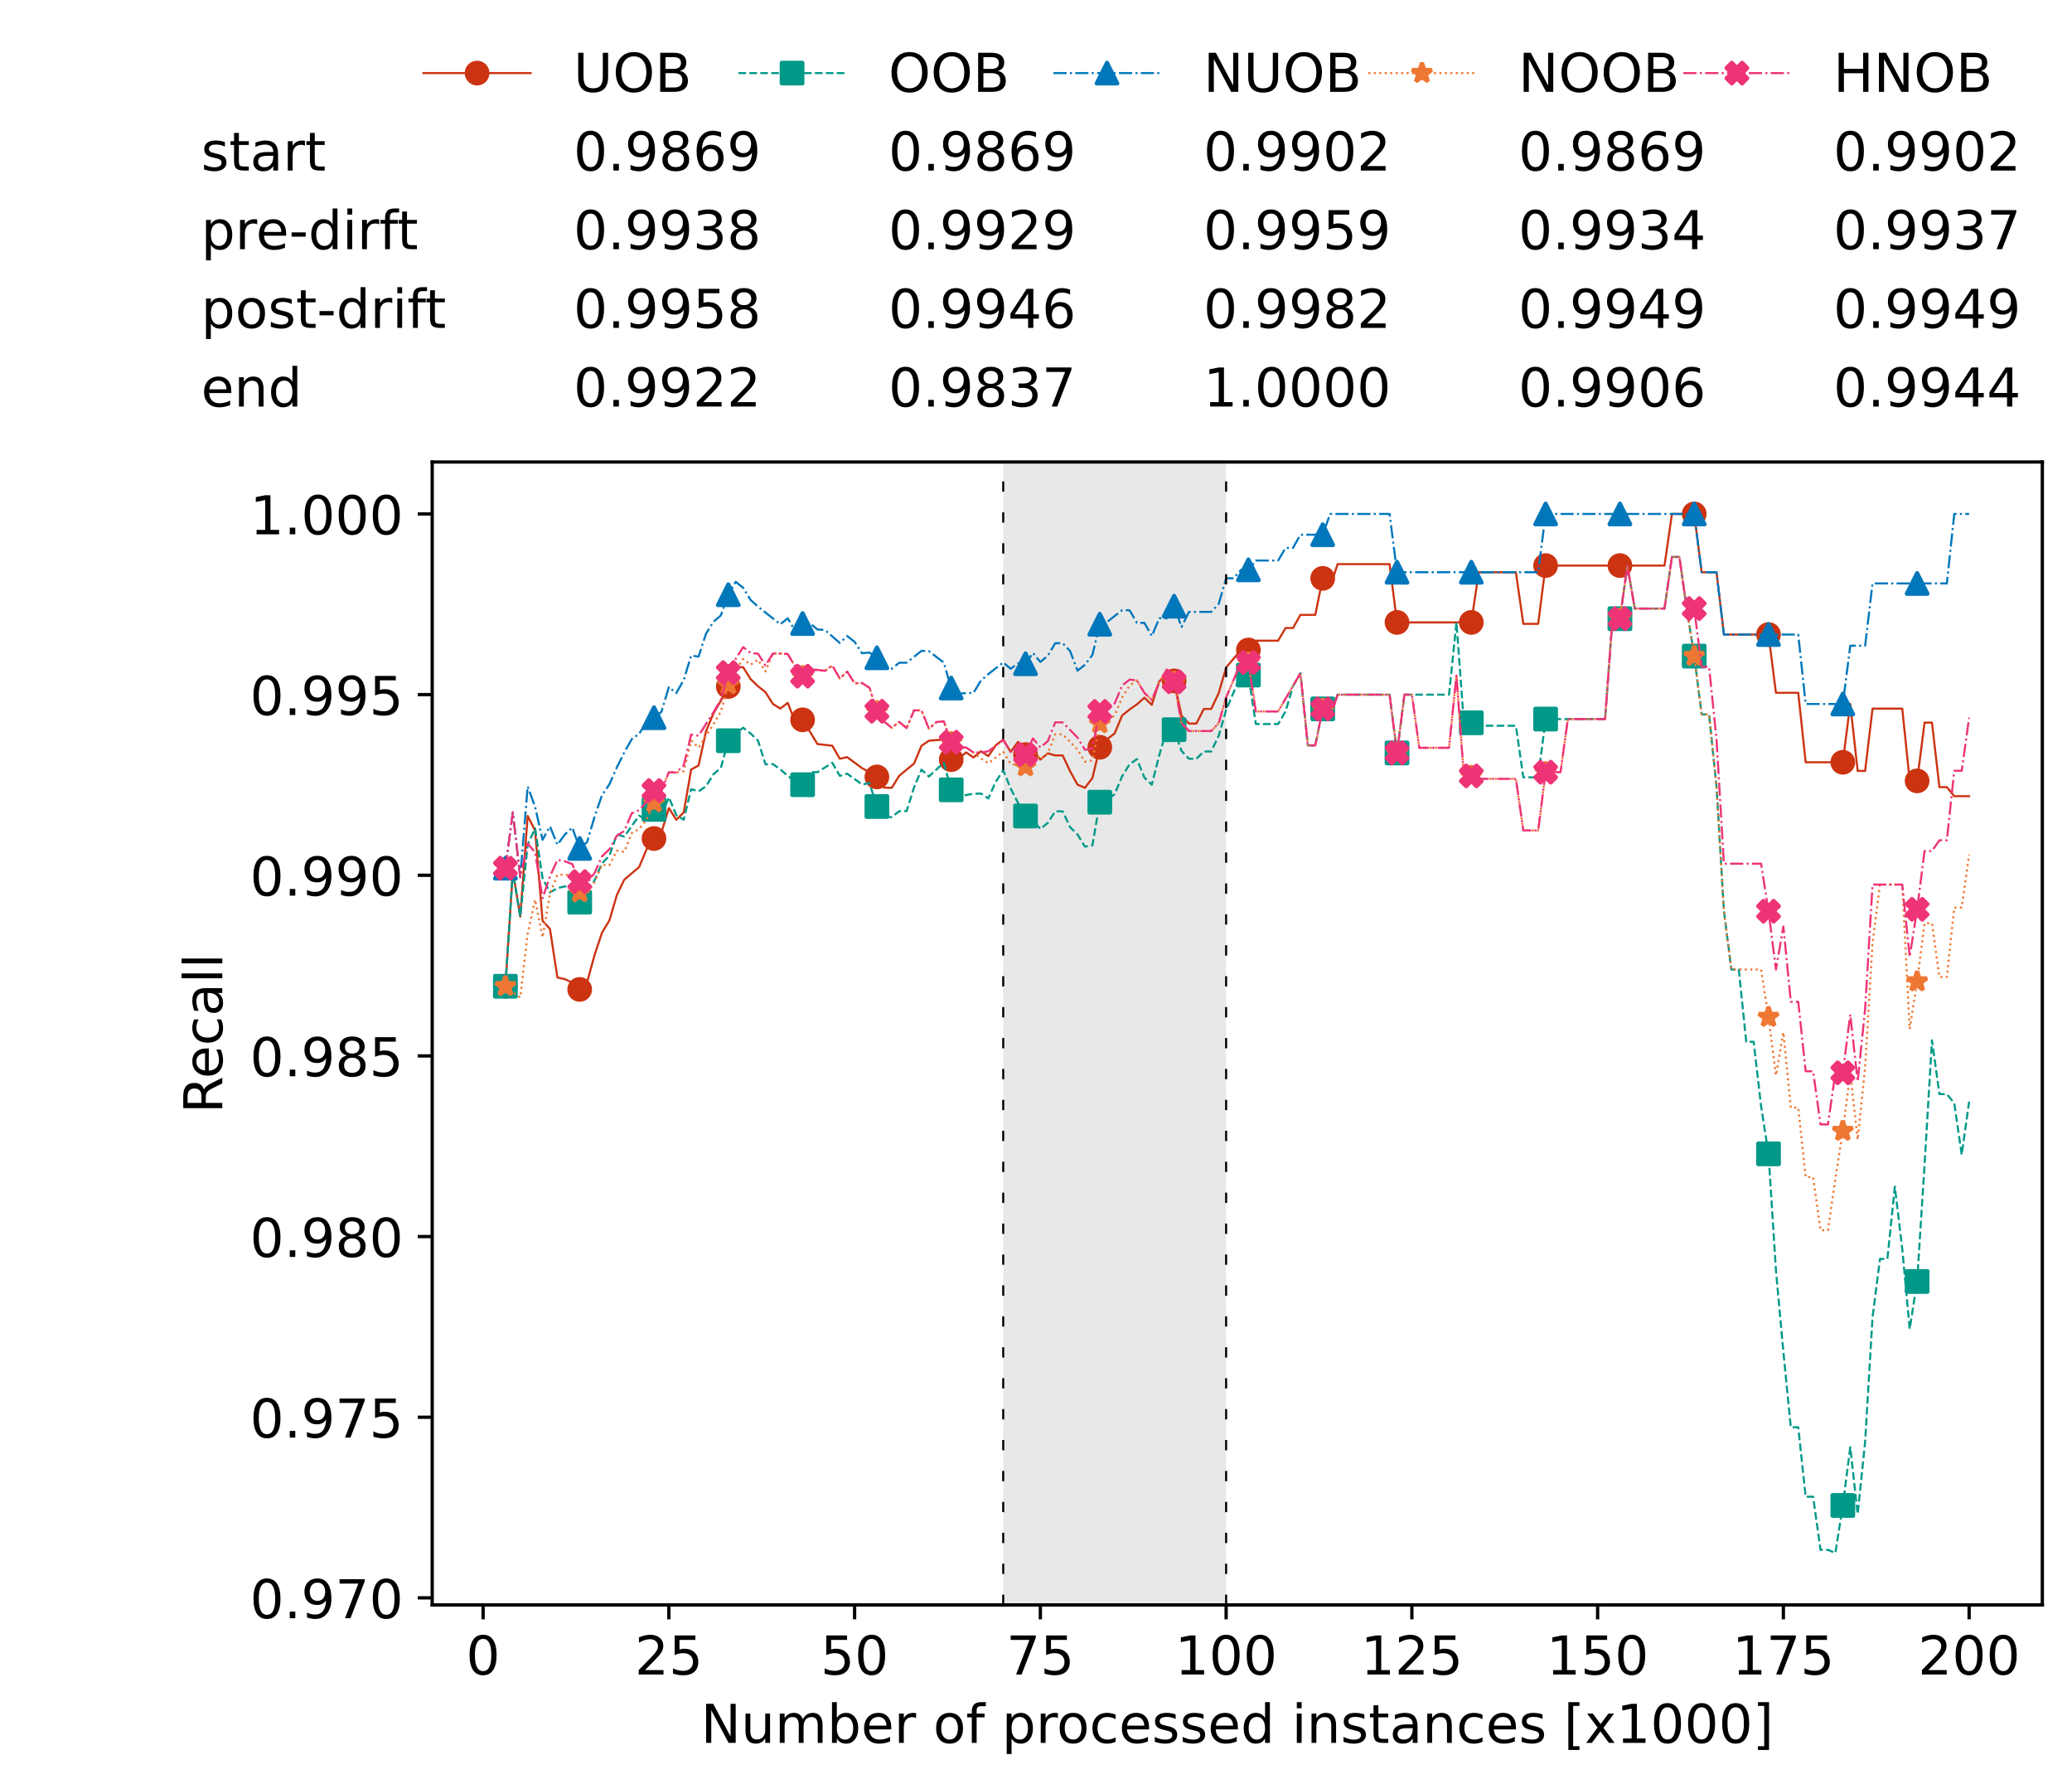 <?xml version="1.0" encoding="utf-8" standalone="no"?>
<!DOCTYPE svg PUBLIC "-//W3C//DTD SVG 1.1//EN"
  "http://www.w3.org/Graphics/SVG/1.1/DTD/svg11.dtd">
<!-- Created with matplotlib (https://matplotlib.org/) -->
<svg height="432.615pt" version="1.1" viewBox="0 0 502.65 432.615" width="502.65pt" xmlns="http://www.w3.org/2000/svg" xmlns:xlink="http://www.w3.org/1999/xlink">
 <defs>
  <style type="text/css">*{stroke-linecap:butt;stroke-linejoin:round;}</style>
 </defs>
 <g id="figure_1">
  <g id="patch_1">
   <path d="M 0 432.615 
L 502.65 432.615 
L 502.65 0 
L 0 0 
z
" style="fill:#ffffff;"/>
  </g>
  <g id="axes_1">
   <g id="patch_2">
    <path d="M 104.85 389.252 
L 495.45 389.252 
L 495.45 112.052 
L 104.85 112.052 
z
" style="fill:#ffffff;"/>
   </g>
   <g id="patch_3">
    <path clip-path="url(#p7f93f9a13f)" d="M 297.446 389.252 
L 297.446 112.052 
L 243.372 112.052 
L 243.372 389.252 
z
" style="fill:#d3d3d3;opacity:0.5;"/>
   </g>
   <g id="matplotlib.axis_1">
    <g id="xtick_1">
     <g id="line2d_1">
      <defs>
       <path d="M 0 0 
L 0 3.5 
" id="mfa0ab6f45f" style="stroke:#000000;stroke-width:0.8;"/>
      </defs>
      <g>
       <use style="stroke:#000000;stroke-width:0.8;" x="117.197" xlink:href="#mfa0ab6f45f" y="389.252"/>
      </g>
     </g>
     <g id="text_1">
      <!-- 0 -->
      <g transform="translate(113.061 406.13)scale(0.13 -0.13)">
       <defs>
        <path d="M 31.781 66.406 
Q 24.172 66.406 20.328 58.906 
Q 16.5 51.422 16.5 36.375 
Q 16.5 21.391 20.328 13.891 
Q 24.172 6.391 31.781 6.391 
Q 39.453 6.391 43.281 13.891 
Q 47.125 21.391 47.125 36.375 
Q 47.125 51.422 43.281 58.906 
Q 39.453 66.406 31.781 66.406 
z
M 31.781 74.219 
Q 44.047 74.219 50.516 64.516 
Q 56.984 54.828 56.984 36.375 
Q 56.984 17.969 50.516 8.266 
Q 44.047 -1.422 31.781 -1.422 
Q 19.531 -1.422 13.062 8.266 
Q 6.594 17.969 6.594 36.375 
Q 6.594 54.828 13.062 64.516 
Q 19.531 74.219 31.781 74.219 
z
" id="DejaVuSans-48"/>
       </defs>
       <use xlink:href="#DejaVuSans-48"/>
      </g>
     </g>
    </g>
    <g id="xtick_2">
     <g id="line2d_2">
      <g>
       <use style="stroke:#000000;stroke-width:0.8;" x="162.259" xlink:href="#mfa0ab6f45f" y="389.252"/>
      </g>
     </g>
     <g id="text_2">
      <!-- 25 -->
      <g transform="translate(153.988 406.13)scale(0.13 -0.13)">
       <defs>
        <path d="M 19.188 8.297 
L 53.609 8.297 
L 53.609 0 
L 7.328 0 
L 7.328 8.297 
Q 12.938 14.109 22.625 23.891 
Q 32.328 33.688 34.812 36.531 
Q 39.547 41.844 41.422 45.531 
Q 43.312 49.219 43.312 52.781 
Q 43.312 58.594 39.234 62.25 
Q 35.156 65.922 28.609 65.922 
Q 23.969 65.922 18.812 64.312 
Q 13.672 62.703 7.812 59.422 
L 7.812 69.391 
Q 13.766 71.781 18.938 73 
Q 24.125 74.219 28.422 74.219 
Q 39.75 74.219 46.484 68.547 
Q 53.219 62.891 53.219 53.422 
Q 53.219 48.922 51.531 44.891 
Q 49.859 40.875 45.406 35.406 
Q 44.188 33.984 37.641 27.219 
Q 31.109 20.453 19.188 8.297 
z
" id="DejaVuSans-50"/>
        <path d="M 10.797 72.906 
L 49.516 72.906 
L 49.516 64.594 
L 19.828 64.594 
L 19.828 46.734 
Q 21.969 47.469 24.109 47.828 
Q 26.266 48.188 28.422 48.188 
Q 40.625 48.188 47.75 41.5 
Q 54.891 34.812 54.891 23.391 
Q 54.891 11.625 47.562 5.094 
Q 40.234 -1.422 26.906 -1.422 
Q 22.312 -1.422 17.547 -0.641 
Q 12.797 0.141 7.719 1.703 
L 7.719 11.625 
Q 12.109 9.234 16.797 8.062 
Q 21.484 6.891 26.703 6.891 
Q 35.156 6.891 40.078 11.328 
Q 45.016 15.766 45.016 23.391 
Q 45.016 31 40.078 35.438 
Q 35.156 39.891 26.703 39.891 
Q 22.75 39.891 18.812 39.016 
Q 14.891 38.141 10.797 36.281 
z
" id="DejaVuSans-53"/>
       </defs>
       <use xlink:href="#DejaVuSans-50"/>
       <use x="63.623" xlink:href="#DejaVuSans-53"/>
      </g>
     </g>
    </g>
    <g id="xtick_3">
     <g id="line2d_3">
      <g>
       <use style="stroke:#000000;stroke-width:0.8;" x="207.322" xlink:href="#mfa0ab6f45f" y="389.252"/>
      </g>
     </g>
     <g id="text_3">
      <!-- 50 -->
      <g transform="translate(199.05 406.13)scale(0.13 -0.13)">
       <use xlink:href="#DejaVuSans-53"/>
       <use x="63.623" xlink:href="#DejaVuSans-48"/>
      </g>
     </g>
    </g>
    <g id="xtick_4">
     <g id="line2d_4">
      <g>
       <use style="stroke:#000000;stroke-width:0.8;" x="252.384" xlink:href="#mfa0ab6f45f" y="389.252"/>
      </g>
     </g>
     <g id="text_4">
      <!-- 75 -->
      <g transform="translate(244.113 406.13)scale(0.13 -0.13)">
       <defs>
        <path d="M 8.203 72.906 
L 55.078 72.906 
L 55.078 68.703 
L 28.609 0 
L 18.312 0 
L 43.219 64.594 
L 8.203 64.594 
z
" id="DejaVuSans-55"/>
       </defs>
       <use xlink:href="#DejaVuSans-55"/>
       <use x="63.623" xlink:href="#DejaVuSans-53"/>
      </g>
     </g>
    </g>
    <g id="xtick_5">
     <g id="line2d_5">
      <g>
       <use style="stroke:#000000;stroke-width:0.8;" x="297.446" xlink:href="#mfa0ab6f45f" y="389.252"/>
      </g>
     </g>
     <g id="text_5">
      <!-- 100 -->
      <g transform="translate(285.039 406.13)scale(0.13 -0.13)">
       <defs>
        <path d="M 12.406 8.297 
L 28.516 8.297 
L 28.516 63.922 
L 10.984 60.406 
L 10.984 69.391 
L 28.422 72.906 
L 38.281 72.906 
L 38.281 8.297 
L 54.391 8.297 
L 54.391 0 
L 12.406 0 
z
" id="DejaVuSans-49"/>
       </defs>
       <use xlink:href="#DejaVuSans-49"/>
       <use x="63.623" xlink:href="#DejaVuSans-48"/>
       <use x="127.246" xlink:href="#DejaVuSans-48"/>
      </g>
     </g>
    </g>
    <g id="xtick_6">
     <g id="line2d_6">
      <g>
       <use style="stroke:#000000;stroke-width:0.8;" x="342.509" xlink:href="#mfa0ab6f45f" y="389.252"/>
      </g>
     </g>
     <g id="text_6">
      <!-- 125 -->
      <g transform="translate(330.102 406.13)scale(0.13 -0.13)">
       <use xlink:href="#DejaVuSans-49"/>
       <use x="63.623" xlink:href="#DejaVuSans-50"/>
       <use x="127.246" xlink:href="#DejaVuSans-53"/>
      </g>
     </g>
    </g>
    <g id="xtick_7">
     <g id="line2d_7">
      <g>
       <use style="stroke:#000000;stroke-width:0.8;" x="387.571" xlink:href="#mfa0ab6f45f" y="389.252"/>
      </g>
     </g>
     <g id="text_7">
      <!-- 150 -->
      <g transform="translate(375.164 406.13)scale(0.13 -0.13)">
       <use xlink:href="#DejaVuSans-49"/>
       <use x="63.623" xlink:href="#DejaVuSans-53"/>
       <use x="127.246" xlink:href="#DejaVuSans-48"/>
      </g>
     </g>
    </g>
    <g id="xtick_8">
     <g id="line2d_8">
      <g>
       <use style="stroke:#000000;stroke-width:0.8;" x="432.633" xlink:href="#mfa0ab6f45f" y="389.252"/>
      </g>
     </g>
     <g id="text_8">
      <!-- 175 -->
      <g transform="translate(420.226 406.13)scale(0.13 -0.13)">
       <use xlink:href="#DejaVuSans-49"/>
       <use x="63.623" xlink:href="#DejaVuSans-55"/>
       <use x="127.246" xlink:href="#DejaVuSans-53"/>
      </g>
     </g>
    </g>
    <g id="xtick_9">
     <g id="line2d_9">
      <g>
       <use style="stroke:#000000;stroke-width:0.8;" x="477.695" xlink:href="#mfa0ab6f45f" y="389.252"/>
      </g>
     </g>
     <g id="text_9">
      <!-- 200 -->
      <g transform="translate(465.289 406.13)scale(0.13 -0.13)">
       <use xlink:href="#DejaVuSans-50"/>
       <use x="63.623" xlink:href="#DejaVuSans-48"/>
       <use x="127.246" xlink:href="#DejaVuSans-48"/>
      </g>
     </g>
    </g>
    <g id="text_10">
     <!-- Number of processed instances [x1000] -->
     <g transform="translate(170.025 422.711)scale(0.13 -0.13)">
      <defs>
       <path d="M 9.812 72.906 
L 23.094 72.906 
L 55.422 11.922 
L 55.422 72.906 
L 64.984 72.906 
L 64.984 0 
L 51.703 0 
L 19.391 60.984 
L 19.391 0 
L 9.812 0 
z
" id="DejaVuSans-78"/>
       <path d="M 8.5 21.578 
L 8.5 54.688 
L 17.484 54.688 
L 17.484 21.922 
Q 17.484 14.156 20.5 10.266 
Q 23.531 6.391 29.594 6.391 
Q 36.859 6.391 41.078 11.031 
Q 45.312 15.672 45.312 23.688 
L 45.312 54.688 
L 54.297 54.688 
L 54.297 0 
L 45.312 0 
L 45.312 8.406 
Q 42.047 3.422 37.719 1 
Q 33.406 -1.422 27.688 -1.422 
Q 18.266 -1.422 13.375 4.438 
Q 8.5 10.297 8.5 21.578 
z
M 31.109 56 
z
" id="DejaVuSans-117"/>
       <path d="M 52 44.188 
Q 55.375 50.25 60.062 53.125 
Q 64.75 56 71.094 56 
Q 79.641 56 84.281 50.016 
Q 88.922 44.047 88.922 33.016 
L 88.922 0 
L 79.891 0 
L 79.891 32.719 
Q 79.891 40.578 77.094 44.375 
Q 74.312 48.188 68.609 48.188 
Q 61.625 48.188 57.562 43.547 
Q 53.516 38.922 53.516 30.906 
L 53.516 0 
L 44.484 0 
L 44.484 32.719 
Q 44.484 40.625 41.703 44.406 
Q 38.922 48.188 33.109 48.188 
Q 26.219 48.188 22.156 43.531 
Q 18.109 38.875 18.109 30.906 
L 18.109 0 
L 9.078 0 
L 9.078 54.688 
L 18.109 54.688 
L 18.109 46.188 
Q 21.188 51.219 25.484 53.609 
Q 29.781 56 35.688 56 
Q 41.656 56 45.828 52.969 
Q 50 49.953 52 44.188 
z
" id="DejaVuSans-109"/>
       <path d="M 48.688 27.297 
Q 48.688 37.203 44.609 42.844 
Q 40.531 48.484 33.406 48.484 
Q 26.266 48.484 22.188 42.844 
Q 18.109 37.203 18.109 27.297 
Q 18.109 17.391 22.188 11.75 
Q 26.266 6.109 33.406 6.109 
Q 40.531 6.109 44.609 11.75 
Q 48.688 17.391 48.688 27.297 
z
M 18.109 46.391 
Q 20.953 51.266 25.266 53.625 
Q 29.594 56 35.594 56 
Q 45.562 56 51.781 48.094 
Q 58.016 40.188 58.016 27.297 
Q 58.016 14.406 51.781 6.484 
Q 45.562 -1.422 35.594 -1.422 
Q 29.594 -1.422 25.266 0.953 
Q 20.953 3.328 18.109 8.203 
L 18.109 0 
L 9.078 0 
L 9.078 75.984 
L 18.109 75.984 
z
" id="DejaVuSans-98"/>
       <path d="M 56.203 29.594 
L 56.203 25.203 
L 14.891 25.203 
Q 15.484 15.922 20.484 11.062 
Q 25.484 6.203 34.422 6.203 
Q 39.594 6.203 44.453 7.469 
Q 49.312 8.734 54.109 11.281 
L 54.109 2.781 
Q 49.266 0.734 44.188 -0.344 
Q 39.109 -1.422 33.891 -1.422 
Q 20.797 -1.422 13.156 6.188 
Q 5.516 13.812 5.516 26.812 
Q 5.516 40.234 12.766 48.109 
Q 20.016 56 32.328 56 
Q 43.359 56 49.781 48.891 
Q 56.203 41.797 56.203 29.594 
z
M 47.219 32.234 
Q 47.125 39.594 43.094 43.984 
Q 39.062 48.391 32.422 48.391 
Q 24.906 48.391 20.391 44.141 
Q 15.875 39.891 15.188 32.172 
z
" id="DejaVuSans-101"/>
       <path d="M 41.109 46.297 
Q 39.594 47.172 37.812 47.578 
Q 36.031 48 33.891 48 
Q 26.266 48 22.188 43.047 
Q 18.109 38.094 18.109 28.812 
L 18.109 0 
L 9.078 0 
L 9.078 54.688 
L 18.109 54.688 
L 18.109 46.188 
Q 20.953 51.172 25.484 53.578 
Q 30.031 56 36.531 56 
Q 37.453 56 38.578 55.875 
Q 39.703 55.766 41.062 55.516 
z
" id="DejaVuSans-114"/>
       <path id="DejaVuSans-32"/>
       <path d="M 30.609 48.391 
Q 23.391 48.391 19.188 42.75 
Q 14.984 37.109 14.984 27.297 
Q 14.984 17.484 19.156 11.844 
Q 23.344 6.203 30.609 6.203 
Q 37.797 6.203 41.984 11.859 
Q 46.188 17.531 46.188 27.297 
Q 46.188 37.016 41.984 42.703 
Q 37.797 48.391 30.609 48.391 
z
M 30.609 56 
Q 42.328 56 49.016 48.375 
Q 55.719 40.766 55.719 27.297 
Q 55.719 13.875 49.016 6.219 
Q 42.328 -1.422 30.609 -1.422 
Q 18.844 -1.422 12.172 6.219 
Q 5.516 13.875 5.516 27.297 
Q 5.516 40.766 12.172 48.375 
Q 18.844 56 30.609 56 
z
" id="DejaVuSans-111"/>
       <path d="M 37.109 75.984 
L 37.109 68.5 
L 28.516 68.5 
Q 23.688 68.5 21.797 66.547 
Q 19.922 64.594 19.922 59.516 
L 19.922 54.688 
L 34.719 54.688 
L 34.719 47.703 
L 19.922 47.703 
L 19.922 0 
L 10.891 0 
L 10.891 47.703 
L 2.297 47.703 
L 2.297 54.688 
L 10.891 54.688 
L 10.891 58.5 
Q 10.891 67.625 15.141 71.797 
Q 19.391 75.984 28.609 75.984 
z
" id="DejaVuSans-102"/>
       <path d="M 18.109 8.203 
L 18.109 -20.797 
L 9.078 -20.797 
L 9.078 54.688 
L 18.109 54.688 
L 18.109 46.391 
Q 20.953 51.266 25.266 53.625 
Q 29.594 56 35.594 56 
Q 45.562 56 51.781 48.094 
Q 58.016 40.188 58.016 27.297 
Q 58.016 14.406 51.781 6.484 
Q 45.562 -1.422 35.594 -1.422 
Q 29.594 -1.422 25.266 0.953 
Q 20.953 3.328 18.109 8.203 
z
M 48.688 27.297 
Q 48.688 37.203 44.609 42.844 
Q 40.531 48.484 33.406 48.484 
Q 26.266 48.484 22.188 42.844 
Q 18.109 37.203 18.109 27.297 
Q 18.109 17.391 22.188 11.75 
Q 26.266 6.109 33.406 6.109 
Q 40.531 6.109 44.609 11.75 
Q 48.688 17.391 48.688 27.297 
z
" id="DejaVuSans-112"/>
       <path d="M 48.781 52.594 
L 48.781 44.188 
Q 44.969 46.297 41.141 47.344 
Q 37.312 48.391 33.406 48.391 
Q 24.656 48.391 19.812 42.844 
Q 14.984 37.312 14.984 27.297 
Q 14.984 17.281 19.812 11.734 
Q 24.656 6.203 33.406 6.203 
Q 37.312 6.203 41.141 7.25 
Q 44.969 8.297 48.781 10.406 
L 48.781 2.094 
Q 45.016 0.344 40.984 -0.531 
Q 36.969 -1.422 32.422 -1.422 
Q 20.062 -1.422 12.781 6.344 
Q 5.516 14.109 5.516 27.297 
Q 5.516 40.672 12.859 48.328 
Q 20.219 56 33.016 56 
Q 37.156 56 41.109 55.141 
Q 45.062 54.297 48.781 52.594 
z
" id="DejaVuSans-99"/>
       <path d="M 44.281 53.078 
L 44.281 44.578 
Q 40.484 46.531 36.375 47.5 
Q 32.281 48.484 27.875 48.484 
Q 21.188 48.484 17.844 46.438 
Q 14.5 44.391 14.5 40.281 
Q 14.5 37.156 16.891 35.375 
Q 19.281 33.594 26.516 31.984 
L 29.594 31.297 
Q 39.156 29.25 43.188 25.516 
Q 47.219 21.781 47.219 15.094 
Q 47.219 7.469 41.188 3.016 
Q 35.156 -1.422 24.609 -1.422 
Q 20.219 -1.422 15.453 -0.562 
Q 10.688 0.297 5.422 2 
L 5.422 11.281 
Q 10.406 8.688 15.234 7.391 
Q 20.062 6.109 24.812 6.109 
Q 31.156 6.109 34.562 8.281 
Q 37.984 10.453 37.984 14.406 
Q 37.984 18.062 35.516 20.016 
Q 33.062 21.969 24.703 23.781 
L 21.578 24.516 
Q 13.234 26.266 9.516 29.906 
Q 5.812 33.547 5.812 39.891 
Q 5.812 47.609 11.281 51.797 
Q 16.75 56 26.812 56 
Q 31.781 56 36.172 55.266 
Q 40.578 54.547 44.281 53.078 
z
" id="DejaVuSans-115"/>
       <path d="M 45.406 46.391 
L 45.406 75.984 
L 54.391 75.984 
L 54.391 0 
L 45.406 0 
L 45.406 8.203 
Q 42.578 3.328 38.25 0.953 
Q 33.938 -1.422 27.875 -1.422 
Q 17.969 -1.422 11.734 6.484 
Q 5.516 14.406 5.516 27.297 
Q 5.516 40.188 11.734 48.094 
Q 17.969 56 27.875 56 
Q 33.938 56 38.25 53.625 
Q 42.578 51.266 45.406 46.391 
z
M 14.797 27.297 
Q 14.797 17.391 18.875 11.75 
Q 22.953 6.109 30.078 6.109 
Q 37.203 6.109 41.297 11.75 
Q 45.406 17.391 45.406 27.297 
Q 45.406 37.203 41.297 42.844 
Q 37.203 48.484 30.078 48.484 
Q 22.953 48.484 18.875 42.844 
Q 14.797 37.203 14.797 27.297 
z
" id="DejaVuSans-100"/>
       <path d="M 9.422 54.688 
L 18.406 54.688 
L 18.406 0 
L 9.422 0 
z
M 9.422 75.984 
L 18.406 75.984 
L 18.406 64.594 
L 9.422 64.594 
z
" id="DejaVuSans-105"/>
       <path d="M 54.891 33.016 
L 54.891 0 
L 45.906 0 
L 45.906 32.719 
Q 45.906 40.484 42.875 44.328 
Q 39.844 48.188 33.797 48.188 
Q 26.516 48.188 22.312 43.547 
Q 18.109 38.922 18.109 30.906 
L 18.109 0 
L 9.078 0 
L 9.078 54.688 
L 18.109 54.688 
L 18.109 46.188 
Q 21.344 51.125 25.703 53.562 
Q 30.078 56 35.797 56 
Q 45.219 56 50.047 50.172 
Q 54.891 44.344 54.891 33.016 
z
" id="DejaVuSans-110"/>
       <path d="M 18.312 70.219 
L 18.312 54.688 
L 36.812 54.688 
L 36.812 47.703 
L 18.312 47.703 
L 18.312 18.016 
Q 18.312 11.328 20.141 9.422 
Q 21.969 7.516 27.594 7.516 
L 36.812 7.516 
L 36.812 0 
L 27.594 0 
Q 17.188 0 13.234 3.875 
Q 9.281 7.766 9.281 18.016 
L 9.281 47.703 
L 2.688 47.703 
L 2.688 54.688 
L 9.281 54.688 
L 9.281 70.219 
z
" id="DejaVuSans-116"/>
       <path d="M 34.281 27.484 
Q 23.391 27.484 19.188 25 
Q 14.984 22.516 14.984 16.5 
Q 14.984 11.719 18.141 8.906 
Q 21.297 6.109 26.703 6.109 
Q 34.188 6.109 38.703 11.406 
Q 43.219 16.703 43.219 25.484 
L 43.219 27.484 
z
M 52.203 31.203 
L 52.203 0 
L 43.219 0 
L 43.219 8.297 
Q 40.141 3.328 35.547 0.953 
Q 30.953 -1.422 24.312 -1.422 
Q 15.922 -1.422 10.953 3.297 
Q 6 8.016 6 15.922 
Q 6 25.141 12.172 29.828 
Q 18.359 34.516 30.609 34.516 
L 43.219 34.516 
L 43.219 35.406 
Q 43.219 41.609 39.141 45 
Q 35.062 48.391 27.688 48.391 
Q 23 48.391 18.547 47.266 
Q 14.109 46.141 10.016 43.891 
L 10.016 52.203 
Q 14.938 54.109 19.578 55.047 
Q 24.219 56 28.609 56 
Q 40.484 56 46.344 49.844 
Q 52.203 43.703 52.203 31.203 
z
" id="DejaVuSans-97"/>
       <path d="M 8.594 75.984 
L 29.297 75.984 
L 29.297 69 
L 17.578 69 
L 17.578 -6.203 
L 29.297 -6.203 
L 29.297 -13.188 
L 8.594 -13.188 
z
" id="DejaVuSans-91"/>
       <path d="M 54.891 54.688 
L 35.109 28.078 
L 55.906 0 
L 45.312 0 
L 29.391 21.484 
L 13.484 0 
L 2.875 0 
L 24.125 28.609 
L 4.688 54.688 
L 15.281 54.688 
L 29.781 35.203 
L 44.281 54.688 
z
" id="DejaVuSans-120"/>
       <path d="M 30.422 75.984 
L 30.422 -13.188 
L 9.719 -13.188 
L 9.719 -6.203 
L 21.391 -6.203 
L 21.391 69 
L 9.719 69 
L 9.719 75.984 
z
" id="DejaVuSans-93"/>
      </defs>
      <use xlink:href="#DejaVuSans-78"/>
      <use x="74.805" xlink:href="#DejaVuSans-117"/>
      <use x="138.184" xlink:href="#DejaVuSans-109"/>
      <use x="235.596" xlink:href="#DejaVuSans-98"/>
      <use x="299.072" xlink:href="#DejaVuSans-101"/>
      <use x="360.596" xlink:href="#DejaVuSans-114"/>
      <use x="401.709" xlink:href="#DejaVuSans-32"/>
      <use x="433.496" xlink:href="#DejaVuSans-111"/>
      <use x="494.678" xlink:href="#DejaVuSans-102"/>
      <use x="529.883" xlink:href="#DejaVuSans-32"/>
      <use x="561.67" xlink:href="#DejaVuSans-112"/>
      <use x="625.146" xlink:href="#DejaVuSans-114"/>
      <use x="664.01" xlink:href="#DejaVuSans-111"/>
      <use x="725.191" xlink:href="#DejaVuSans-99"/>
      <use x="780.172" xlink:href="#DejaVuSans-101"/>
      <use x="841.695" xlink:href="#DejaVuSans-115"/>
      <use x="893.795" xlink:href="#DejaVuSans-115"/>
      <use x="945.895" xlink:href="#DejaVuSans-101"/>
      <use x="1007.418" xlink:href="#DejaVuSans-100"/>
      <use x="1070.895" xlink:href="#DejaVuSans-32"/>
      <use x="1102.682" xlink:href="#DejaVuSans-105"/>
      <use x="1130.465" xlink:href="#DejaVuSans-110"/>
      <use x="1193.844" xlink:href="#DejaVuSans-115"/>
      <use x="1245.943" xlink:href="#DejaVuSans-116"/>
      <use x="1285.152" xlink:href="#DejaVuSans-97"/>
      <use x="1346.432" xlink:href="#DejaVuSans-110"/>
      <use x="1409.811" xlink:href="#DejaVuSans-99"/>
      <use x="1464.791" xlink:href="#DejaVuSans-101"/>
      <use x="1526.314" xlink:href="#DejaVuSans-115"/>
      <use x="1578.414" xlink:href="#DejaVuSans-32"/>
      <use x="1610.201" xlink:href="#DejaVuSans-91"/>
      <use x="1649.215" xlink:href="#DejaVuSans-120"/>
      <use x="1708.395" xlink:href="#DejaVuSans-49"/>
      <use x="1772.018" xlink:href="#DejaVuSans-48"/>
      <use x="1835.641" xlink:href="#DejaVuSans-48"/>
      <use x="1899.264" xlink:href="#DejaVuSans-48"/>
      <use x="1962.887" xlink:href="#DejaVuSans-93"/>
     </g>
    </g>
   </g>
   <g id="matplotlib.axis_2">
    <g id="ytick_1">
     <g id="line2d_10">
      <defs>
       <path d="M 0 0 
L -3.5 0 
" id="mb7e5003ec7" style="stroke:#000000;stroke-width:0.8;"/>
      </defs>
      <g>
       <use style="stroke:#000000;stroke-width:0.8;" x="104.85" xlink:href="#mb7e5003ec7" y="387.539"/>
      </g>
     </g>
     <g id="text_11">
      <!-- 0.970 -->
      <g transform="translate(60.633 392.478)scale(0.13 -0.13)">
       <defs>
        <path d="M 10.688 12.406 
L 21 12.406 
L 21 0 
L 10.688 0 
z
" id="DejaVuSans-46"/>
        <path d="M 10.984 1.516 
L 10.984 10.5 
Q 14.703 8.734 18.5 7.812 
Q 22.312 6.891 25.984 6.891 
Q 35.75 6.891 40.891 13.453 
Q 46.047 20.016 46.781 33.406 
Q 43.953 29.203 39.594 26.953 
Q 35.25 24.703 29.984 24.703 
Q 19.047 24.703 12.672 31.312 
Q 6.297 37.938 6.297 49.422 
Q 6.297 60.641 12.938 67.422 
Q 19.578 74.219 30.609 74.219 
Q 43.266 74.219 49.922 64.516 
Q 56.594 54.828 56.594 36.375 
Q 56.594 19.141 48.406 8.859 
Q 40.234 -1.422 26.422 -1.422 
Q 22.703 -1.422 18.891 -0.688 
Q 15.094 0.047 10.984 1.516 
z
M 30.609 32.422 
Q 37.25 32.422 41.125 36.953 
Q 45.016 41.5 45.016 49.422 
Q 45.016 57.281 41.125 61.844 
Q 37.25 66.406 30.609 66.406 
Q 23.969 66.406 20.094 61.844 
Q 16.219 57.281 16.219 49.422 
Q 16.219 41.5 20.094 36.953 
Q 23.969 32.422 30.609 32.422 
z
" id="DejaVuSans-57"/>
       </defs>
       <use xlink:href="#DejaVuSans-48"/>
       <use x="63.623" xlink:href="#DejaVuSans-46"/>
       <use x="95.41" xlink:href="#DejaVuSans-57"/>
       <use x="159.033" xlink:href="#DejaVuSans-55"/>
       <use x="222.656" xlink:href="#DejaVuSans-48"/>
      </g>
     </g>
    </g>
    <g id="ytick_2">
     <g id="line2d_11">
      <g>
       <use style="stroke:#000000;stroke-width:0.8;" x="104.85" xlink:href="#mb7e5003ec7" y="343.724"/>
      </g>
     </g>
     <g id="text_12">
      <!-- 0.975 -->
      <g transform="translate(60.633 348.663)scale(0.13 -0.13)">
       <use xlink:href="#DejaVuSans-48"/>
       <use x="63.623" xlink:href="#DejaVuSans-46"/>
       <use x="95.41" xlink:href="#DejaVuSans-57"/>
       <use x="159.033" xlink:href="#DejaVuSans-55"/>
       <use x="222.656" xlink:href="#DejaVuSans-53"/>
      </g>
     </g>
    </g>
    <g id="ytick_3">
     <g id="line2d_12">
      <g>
       <use style="stroke:#000000;stroke-width:0.8;" x="104.85" xlink:href="#mb7e5003ec7" y="299.91"/>
      </g>
     </g>
     <g id="text_13">
      <!-- 0.980 -->
      <g transform="translate(60.633 304.849)scale(0.13 -0.13)">
       <defs>
        <path d="M 31.781 34.625 
Q 24.75 34.625 20.719 30.859 
Q 16.703 27.094 16.703 20.516 
Q 16.703 13.922 20.719 10.156 
Q 24.75 6.391 31.781 6.391 
Q 38.812 6.391 42.859 10.172 
Q 46.922 13.969 46.922 20.516 
Q 46.922 27.094 42.891 30.859 
Q 38.875 34.625 31.781 34.625 
z
M 21.922 38.812 
Q 15.578 40.375 12.031 44.719 
Q 8.5 49.078 8.5 55.328 
Q 8.5 64.062 14.719 69.141 
Q 20.953 74.219 31.781 74.219 
Q 42.672 74.219 48.875 69.141 
Q 55.078 64.062 55.078 55.328 
Q 55.078 49.078 51.531 44.719 
Q 48 40.375 41.703 38.812 
Q 48.828 37.156 52.797 32.312 
Q 56.781 27.484 56.781 20.516 
Q 56.781 9.906 50.312 4.234 
Q 43.844 -1.422 31.781 -1.422 
Q 19.734 -1.422 13.25 4.234 
Q 6.781 9.906 6.781 20.516 
Q 6.781 27.484 10.781 32.312 
Q 14.797 37.156 21.922 38.812 
z
M 18.312 54.391 
Q 18.312 48.734 21.844 45.562 
Q 25.391 42.391 31.781 42.391 
Q 38.141 42.391 41.719 45.562 
Q 45.312 48.734 45.312 54.391 
Q 45.312 60.062 41.719 63.234 
Q 38.141 66.406 31.781 66.406 
Q 25.391 66.406 21.844 63.234 
Q 18.312 60.062 18.312 54.391 
z
" id="DejaVuSans-56"/>
       </defs>
       <use xlink:href="#DejaVuSans-48"/>
       <use x="63.623" xlink:href="#DejaVuSans-46"/>
       <use x="95.41" xlink:href="#DejaVuSans-57"/>
       <use x="159.033" xlink:href="#DejaVuSans-56"/>
       <use x="222.656" xlink:href="#DejaVuSans-48"/>
      </g>
     </g>
    </g>
    <g id="ytick_4">
     <g id="line2d_13">
      <g>
       <use style="stroke:#000000;stroke-width:0.8;" x="104.85" xlink:href="#mb7e5003ec7" y="256.095"/>
      </g>
     </g>
     <g id="text_14">
      <!-- 0.985 -->
      <g transform="translate(60.633 261.034)scale(0.13 -0.13)">
       <use xlink:href="#DejaVuSans-48"/>
       <use x="63.623" xlink:href="#DejaVuSans-46"/>
       <use x="95.41" xlink:href="#DejaVuSans-57"/>
       <use x="159.033" xlink:href="#DejaVuSans-56"/>
       <use x="222.656" xlink:href="#DejaVuSans-53"/>
      </g>
     </g>
    </g>
    <g id="ytick_5">
     <g id="line2d_14">
      <g>
       <use style="stroke:#000000;stroke-width:0.8;" x="104.85" xlink:href="#mb7e5003ec7" y="212.281"/>
      </g>
     </g>
     <g id="text_15">
      <!-- 0.990 -->
      <g transform="translate(60.633 217.22)scale(0.13 -0.13)">
       <use xlink:href="#DejaVuSans-48"/>
       <use x="63.623" xlink:href="#DejaVuSans-46"/>
       <use x="95.41" xlink:href="#DejaVuSans-57"/>
       <use x="159.033" xlink:href="#DejaVuSans-57"/>
       <use x="222.656" xlink:href="#DejaVuSans-48"/>
      </g>
     </g>
    </g>
    <g id="ytick_6">
     <g id="line2d_15">
      <g>
       <use style="stroke:#000000;stroke-width:0.8;" x="104.85" xlink:href="#mb7e5003ec7" y="168.466"/>
      </g>
     </g>
     <g id="text_16">
      <!-- 0.995 -->
      <g transform="translate(60.633 173.405)scale(0.13 -0.13)">
       <use xlink:href="#DejaVuSans-48"/>
       <use x="63.623" xlink:href="#DejaVuSans-46"/>
       <use x="95.41" xlink:href="#DejaVuSans-57"/>
       <use x="159.033" xlink:href="#DejaVuSans-57"/>
       <use x="222.656" xlink:href="#DejaVuSans-53"/>
      </g>
     </g>
    </g>
    <g id="ytick_7">
     <g id="line2d_16">
      <g>
       <use style="stroke:#000000;stroke-width:0.8;" x="104.85" xlink:href="#mb7e5003ec7" y="124.652"/>
      </g>
     </g>
     <g id="text_17">
      <!-- 1.000 -->
      <g transform="translate(60.633 129.591)scale(0.13 -0.13)">
       <use xlink:href="#DejaVuSans-49"/>
       <use x="63.623" xlink:href="#DejaVuSans-46"/>
       <use x="95.41" xlink:href="#DejaVuSans-48"/>
       <use x="159.033" xlink:href="#DejaVuSans-48"/>
       <use x="222.656" xlink:href="#DejaVuSans-48"/>
      </g>
     </g>
    </g>
    <g id="text_18">
     <!-- Recall -->
     <g transform="translate(53.93 270.044)rotate(-90)scale(0.13 -0.13)">
      <defs>
       <path d="M 44.391 34.188 
Q 47.562 33.109 50.562 29.594 
Q 53.562 26.078 56.594 19.922 
L 66.609 0 
L 56 0 
L 46.688 18.703 
Q 43.062 26.031 39.672 28.422 
Q 36.281 30.812 30.422 30.812 
L 19.672 30.812 
L 19.672 0 
L 9.812 0 
L 9.812 72.906 
L 32.078 72.906 
Q 44.578 72.906 50.734 67.672 
Q 56.891 62.453 56.891 51.906 
Q 56.891 45.016 53.688 40.469 
Q 50.484 35.938 44.391 34.188 
z
M 19.672 64.797 
L 19.672 38.922 
L 32.078 38.922 
Q 39.203 38.922 42.844 42.219 
Q 46.484 45.516 46.484 51.906 
Q 46.484 58.297 42.844 61.547 
Q 39.203 64.797 32.078 64.797 
z
" id="DejaVuSans-82"/>
       <path d="M 9.422 75.984 
L 18.406 75.984 
L 18.406 0 
L 9.422 0 
z
" id="DejaVuSans-108"/>
      </defs>
      <use xlink:href="#DejaVuSans-82"/>
      <use x="64.982" xlink:href="#DejaVuSans-101"/>
      <use x="126.506" xlink:href="#DejaVuSans-99"/>
      <use x="181.486" xlink:href="#DejaVuSans-97"/>
      <use x="242.766" xlink:href="#DejaVuSans-108"/>
      <use x="270.549" xlink:href="#DejaVuSans-108"/>
     </g>
    </g>
   </g>
   <g id="line2d_17"/>
   <g id="line2d_18"/>
   <g id="line2d_19"/>
   <g id="line2d_20"/>
   <g id="line2d_21"/>
   <g id="line2d_22">
    <path clip-path="url(#p7f93f9a13f)" d="M 122.605 239.2 
L 124.407 211.331 
L 126.21 222.315 
L 128.012 197.899 
L 129.815 201.443 
L 131.617 223.3 
L 133.419 225.308 
L 135.222 237.067 
L 137.024 237.473 
L 138.827 238.319 
L 140.629 239.965 
L 142.432 238.18 
L 144.234 231.643 
L 146.037 226.204 
L 147.839 223.24 
L 149.642 217.078 
L 151.444 213.348 
L 155.049 210.281 
L 156.852 206 
L 158.654 203.369 
L 160.457 201.95 
L 162.259 195.968 
L 164.062 198.822 
L 165.864 197.047 
L 167.667 186.651 
L 169.469 185.644 
L 171.272 177.372 
L 173.074 173.02 
L 174.877 169.957 
L 176.679 166.498 
L 178.482 161.803 
L 180.284 161.827 
L 182.087 164.695 
L 183.889 166.436 
L 185.692 167.873 
L 187.494 170.718 
L 189.297 171.853 
L 191.099 170.472 
L 192.902 175.084 
L 194.704 174.58 
L 198.309 180.45 
L 201.914 180.869 
L 203.717 184.021 
L 205.519 183.633 
L 209.124 186.299 
L 210.927 187.293 
L 212.729 188.431 
L 214.532 191.039 
L 216.334 191.063 
L 218.137 188.163 
L 221.742 185.174 
L 223.544 180.878 
L 225.347 179.649 
L 228.952 179.355 
L 230.754 184.239 
L 232.557 184.039 
L 234.359 182.475 
L 236.162 183.713 
L 237.964 182.203 
L 239.767 183.389 
L 241.569 180.748 
L 243.372 179.387 
L 245.174 182.359 
L 246.976 179.912 
L 248.779 183.02 
L 250.581 182.047 
L 252.384 184.223 
L 254.186 182.712 
L 255.989 183.217 
L 257.791 183.217 
L 259.594 187.044 
L 261.396 190.303 
L 263.199 191.076 
L 265.001 188.712 
L 266.804 181.235 
L 268.606 179.254 
L 270.409 177.867 
L 272.211 173.543 
L 274.014 172.093 
L 275.816 170.819 
L 277.619 169.219 
L 279.421 170.952 
L 281.224 165.225 
L 283.026 163.677 
L 284.829 165.152 
L 286.631 173.589 
L 288.434 175.484 
L 290.236 175.484 
L 292.039 171.937 
L 293.841 171.937 
L 295.644 168.11 
L 297.446 161.88 
L 301.051 157.642 
L 302.854 157.642 
L 304.656 155.384 
L 310.064 155.384 
L 311.866 152.32 
L 313.669 152.32 
L 315.471 149.122 
L 319.076 149.122 
L 320.879 140.27 
L 322.681 142.369 
L 324.484 136.823 
L 337.101 136.823 
L 338.904 150.956 
L 356.928 150.956 
L 358.731 138.786 
L 367.743 138.786 
L 369.546 151.304 
L 373.151 151.304 
L 374.953 137.17 
L 403.793 137.17 
L 405.596 124.652 
L 411.003 124.652 
L 412.806 138.786 
L 416.411 138.786 
L 418.213 153.894 
L 429.028 153.894 
L 430.831 168.028 
L 436.238 168.028 
L 438.041 184.879 
L 447.053 184.879 
L 448.856 170.746 
L 450.658 186.973 
L 452.461 186.973 
L 454.263 171.865 
L 461.473 171.865 
L 463.276 189.391 
L 465.078 189.391 
L 466.881 175.257 
L 468.683 175.257 
L 470.485 190.905 
L 472.288 190.905 
L 474.09 193.103 
L 477.695 193.103 
L 477.695 193.103 
" style="fill:none;stroke:#cc3311;stroke-linecap:square;stroke-width:0.5;"/>
    <defs>
     <path d="M 0 2.5 
C 0.663 2.5 1.299 2.237 1.768 1.768 
C 2.237 1.299 2.5 0.663 2.5 0 
C 2.5 -0.663 2.237 -1.299 1.768 -1.768 
C 1.299 -2.237 0.663 -2.5 0 -2.5 
C -0.663 -2.5 -1.299 -2.237 -1.768 -1.768 
C -2.237 -1.299 -2.5 -0.663 -2.5 0 
C -2.5 0.663 -2.237 1.299 -1.768 1.768 
C -1.299 2.237 -0.663 2.5 0 2.5 
z
" id="m08bf10b540" style="stroke:#cc3311;"/>
    </defs>
    <g clip-path="url(#p7f93f9a13f)">
     <use style="fill:#cc3311;stroke:#cc3311;" x="122.605" xlink:href="#m08bf10b540" y="239.2"/>
     <use style="fill:#cc3311;stroke:#cc3311;" x="140.629" xlink:href="#m08bf10b540" y="239.965"/>
     <use style="fill:#cc3311;stroke:#cc3311;" x="158.654" xlink:href="#m08bf10b540" y="203.369"/>
     <use style="fill:#cc3311;stroke:#cc3311;" x="176.679" xlink:href="#m08bf10b540" y="166.498"/>
     <use style="fill:#cc3311;stroke:#cc3311;" x="194.704" xlink:href="#m08bf10b540" y="174.58"/>
     <use style="fill:#cc3311;stroke:#cc3311;" x="212.729" xlink:href="#m08bf10b540" y="188.431"/>
     <use style="fill:#cc3311;stroke:#cc3311;" x="230.754" xlink:href="#m08bf10b540" y="184.239"/>
     <use style="fill:#cc3311;stroke:#cc3311;" x="248.779" xlink:href="#m08bf10b540" y="183.02"/>
     <use style="fill:#cc3311;stroke:#cc3311;" x="266.804" xlink:href="#m08bf10b540" y="181.235"/>
     <use style="fill:#cc3311;stroke:#cc3311;" x="284.829" xlink:href="#m08bf10b540" y="165.152"/>
     <use style="fill:#cc3311;stroke:#cc3311;" x="302.854" xlink:href="#m08bf10b540" y="157.642"/>
     <use style="fill:#cc3311;stroke:#cc3311;" x="320.879" xlink:href="#m08bf10b540" y="140.27"/>
     <use style="fill:#cc3311;stroke:#cc3311;" x="338.904" xlink:href="#m08bf10b540" y="150.956"/>
     <use style="fill:#cc3311;stroke:#cc3311;" x="356.928" xlink:href="#m08bf10b540" y="150.956"/>
     <use style="fill:#cc3311;stroke:#cc3311;" x="374.953" xlink:href="#m08bf10b540" y="137.17"/>
     <use style="fill:#cc3311;stroke:#cc3311;" x="392.978" xlink:href="#m08bf10b540" y="137.17"/>
     <use style="fill:#cc3311;stroke:#cc3311;" x="411.003" xlink:href="#m08bf10b540" y="124.652"/>
     <use style="fill:#cc3311;stroke:#cc3311;" x="429.028" xlink:href="#m08bf10b540" y="153.894"/>
     <use style="fill:#cc3311;stroke:#cc3311;" x="447.053" xlink:href="#m08bf10b540" y="184.879"/>
     <use style="fill:#cc3311;stroke:#cc3311;" x="465.078" xlink:href="#m08bf10b540" y="189.391"/>
    </g>
   </g>
   <g id="line2d_23"/>
   <g id="line2d_24"/>
   <g id="line2d_25"/>
   <g id="line2d_26"/>
   <g id="line2d_27">
    <path clip-path="url(#p7f93f9a13f)" d="M 122.605 239.2 
L 124.407 211.331 
L 126.21 222.315 
L 128.012 204.81 
L 129.815 200.907 
L 131.617 212.952 
L 133.419 216.438 
L 135.222 215.397 
L 137.024 214.986 
L 138.827 215.049 
L 140.629 218.811 
L 144.234 213.531 
L 146.037 209.386 
L 147.839 207.543 
L 149.642 202.362 
L 151.444 202.912 
L 155.049 197.809 
L 156.852 198.93 
L 158.654 196.3 
L 160.457 197.923 
L 162.259 193.369 
L 164.062 197.695 
L 165.864 198.823 
L 167.667 191.396 
L 169.469 191.932 
L 171.272 190.69 
L 173.074 187.789 
L 174.877 186.241 
L 176.679 179.653 
L 178.482 177.892 
L 180.284 176.489 
L 182.087 177.887 
L 183.889 179.628 
L 185.692 185.374 
L 187.494 185.317 
L 189.297 186.585 
L 191.099 188.161 
L 192.902 189.53 
L 194.704 190.323 
L 196.507 187.239 
L 198.309 187.287 
L 201.914 185.007 
L 203.717 188.16 
L 205.519 187.642 
L 209.124 190.256 
L 210.927 189.919 
L 212.729 195.609 
L 214.532 198.152 
L 216.334 198.176 
L 218.137 196.746 
L 219.939 196.714 
L 221.742 190.968 
L 223.544 186.673 
L 225.347 188.329 
L 228.952 184.987 
L 230.754 191.565 
L 232.557 192.912 
L 234.359 192.823 
L 236.162 192.519 
L 237.964 192.46 
L 239.767 193.646 
L 241.569 189.591 
L 243.372 186.817 
L 245.174 191.22 
L 246.976 194.75 
L 248.779 197.911 
L 250.581 198.903 
L 252.384 201.079 
L 254.186 199.568 
L 255.989 196.778 
L 257.791 196.778 
L 259.594 200.605 
L 261.396 202.379 
L 263.199 205.342 
L 265.001 205.026 
L 266.804 194.559 
L 268.606 193.99 
L 270.409 192.604 
L 272.211 188.28 
L 274.014 185.378 
L 275.816 184.104 
L 277.619 188.591 
L 279.421 190.323 
L 281.224 183.164 
L 283.026 176.971 
L 284.829 176.971 
L 286.631 182.139 
L 288.434 184.034 
L 290.236 184.034 
L 292.039 182.26 
L 293.841 182.26 
L 295.644 178.433 
L 297.446 172.204 
L 301.051 163.728 
L 302.854 163.728 
L 304.656 175.603 
L 310.064 175.603 
L 311.866 172.539 
L 313.669 166.454 
L 315.471 163.255 
L 317.274 180.781 
L 319.076 180.781 
L 320.879 171.93 
L 322.681 174.028 
L 324.484 168.482 
L 337.101 168.482 
L 338.904 182.616 
L 340.706 168.482 
L 351.521 168.482 
L 353.324 150.956 
L 355.126 175.298 
L 356.928 175.298 
L 358.731 176.014 
L 367.743 176.014 
L 369.546 188.532 
L 373.151 188.532 
L 374.953 174.398 
L 389.373 174.398 
L 391.176 150.057 
L 392.978 150.057 
L 394.781 137.17 
L 396.583 147.602 
L 403.793 147.602 
L 405.596 135.084 
L 407.398 135.084 
L 409.201 147.602 
L 411.003 159.132 
L 412.806 173.266 
L 414.608 173.266 
L 416.411 190.792 
L 418.213 221.009 
L 420.016 235.142 
L 421.818 235.142 
L 423.621 252.668 
L 425.423 252.668 
L 427.226 268.316 
L 429.028 279.846 
L 430.831 308.114 
L 432.633 327.899 
L 434.436 346.155 
L 436.238 346.155 
L 438.041 363.007 
L 439.843 363.007 
L 441.646 375.893 
L 443.448 375.893 
L 445.251 376.652 
L 447.053 365.122 
L 448.856 350.988 
L 450.658 367.216 
L 452.461 349.69 
L 454.263 319.473 
L 456.066 305.339 
L 457.868 305.339 
L 459.671 287.813 
L 461.473 302.922 
L 463.276 322.325 
L 465.078 310.795 
L 466.881 282.528 
L 468.683 252.311 
L 470.485 265.351 
L 472.288 265.351 
L 474.09 267.549 
L 475.893 280.067 
L 477.695 267.181 
L 477.695 267.181 
" style="fill:none;stroke:#009988;stroke-dasharray:1.85,0.8;stroke-dashoffset:0;stroke-width:0.5;"/>
    <defs>
     <path d="M -2.5 2.5 
L 2.5 2.5 
L 2.5 -2.5 
L -2.5 -2.5 
z
" id="m27c43a6406" style="stroke:#009988;stroke-linejoin:miter;"/>
    </defs>
    <g clip-path="url(#p7f93f9a13f)">
     <use style="fill:#009988;stroke:#009988;stroke-linejoin:miter;" x="122.605" xlink:href="#m27c43a6406" y="239.2"/>
     <use style="fill:#009988;stroke:#009988;stroke-linejoin:miter;" x="140.629" xlink:href="#m27c43a6406" y="218.811"/>
     <use style="fill:#009988;stroke:#009988;stroke-linejoin:miter;" x="158.654" xlink:href="#m27c43a6406" y="196.3"/>
     <use style="fill:#009988;stroke:#009988;stroke-linejoin:miter;" x="176.679" xlink:href="#m27c43a6406" y="179.653"/>
     <use style="fill:#009988;stroke:#009988;stroke-linejoin:miter;" x="194.704" xlink:href="#m27c43a6406" y="190.323"/>
     <use style="fill:#009988;stroke:#009988;stroke-linejoin:miter;" x="212.729" xlink:href="#m27c43a6406" y="195.609"/>
     <use style="fill:#009988;stroke:#009988;stroke-linejoin:miter;" x="230.754" xlink:href="#m27c43a6406" y="191.565"/>
     <use style="fill:#009988;stroke:#009988;stroke-linejoin:miter;" x="248.779" xlink:href="#m27c43a6406" y="197.911"/>
     <use style="fill:#009988;stroke:#009988;stroke-linejoin:miter;" x="266.804" xlink:href="#m27c43a6406" y="194.559"/>
     <use style="fill:#009988;stroke:#009988;stroke-linejoin:miter;" x="284.829" xlink:href="#m27c43a6406" y="176.971"/>
     <use style="fill:#009988;stroke:#009988;stroke-linejoin:miter;" x="302.854" xlink:href="#m27c43a6406" y="163.728"/>
     <use style="fill:#009988;stroke:#009988;stroke-linejoin:miter;" x="320.879" xlink:href="#m27c43a6406" y="171.93"/>
     <use style="fill:#009988;stroke:#009988;stroke-linejoin:miter;" x="338.904" xlink:href="#m27c43a6406" y="182.616"/>
     <use style="fill:#009988;stroke:#009988;stroke-linejoin:miter;" x="356.928" xlink:href="#m27c43a6406" y="175.298"/>
     <use style="fill:#009988;stroke:#009988;stroke-linejoin:miter;" x="374.953" xlink:href="#m27c43a6406" y="174.398"/>
     <use style="fill:#009988;stroke:#009988;stroke-linejoin:miter;" x="392.978" xlink:href="#m27c43a6406" y="150.057"/>
     <use style="fill:#009988;stroke:#009988;stroke-linejoin:miter;" x="411.003" xlink:href="#m27c43a6406" y="159.132"/>
     <use style="fill:#009988;stroke:#009988;stroke-linejoin:miter;" x="429.028" xlink:href="#m27c43a6406" y="279.846"/>
     <use style="fill:#009988;stroke:#009988;stroke-linejoin:miter;" x="447.053" xlink:href="#m27c43a6406" y="365.122"/>
     <use style="fill:#009988;stroke:#009988;stroke-linejoin:miter;" x="465.078" xlink:href="#m27c43a6406" y="310.795"/>
    </g>
   </g>
   <g id="line2d_28"/>
   <g id="line2d_29"/>
   <g id="line2d_30"/>
   <g id="line2d_31"/>
   <g id="line2d_32">
    <path clip-path="url(#p7f93f9a13f)" d="M 122.605 210.563 
L 124.407 197.013 
L 126.21 212.769 
L 128.012 190.74 
L 129.815 195.715 
L 131.617 203.674 
L 133.419 200.436 
L 135.222 204.872 
L 137.024 202.407 
L 138.827 200.696 
L 140.629 205.762 
L 142.432 204.219 
L 144.234 198.098 
L 146.037 192.852 
L 147.839 190.208 
L 149.642 186.111 
L 151.444 182.496 
L 153.247 179.282 
L 155.049 177.929 
L 156.852 175.265 
L 158.654 174.066 
L 160.457 172.647 
L 162.259 166.665 
L 164.062 168.093 
L 165.864 164.931 
L 167.667 158.99 
L 169.469 159.258 
L 171.272 153.694 
L 173.074 150.792 
L 174.877 149.261 
L 176.679 144.237 
L 178.482 141.107 
L 180.284 142.558 
L 182.087 145.499 
L 183.889 147.135 
L 189.297 151.404 
L 191.099 149.958 
L 192.902 153.032 
L 194.704 151.232 
L 196.507 151.191 
L 198.309 152.666 
L 200.112 152.782 
L 203.717 155.932 
L 205.519 154.26 
L 207.322 155.673 
L 209.124 158.429 
L 210.927 158.26 
L 212.729 159.54 
L 214.532 162.148 
L 216.334 162.173 
L 218.137 160.743 
L 219.939 160.722 
L 223.544 157.853 
L 225.347 157.939 
L 228.952 160.693 
L 230.754 166.873 
L 232.557 168.22 
L 236.162 168.03 
L 237.964 165.069 
L 239.767 163.493 
L 243.372 160.666 
L 245.174 162.206 
L 246.976 160.875 
L 248.779 160.98 
L 250.581 158.372 
L 252.384 160.548 
L 254.186 159.037 
L 255.989 155.994 
L 257.791 155.994 
L 259.594 157.908 
L 261.396 162.652 
L 263.199 161.234 
L 265.001 158.871 
L 266.804 151.394 
L 268.606 150.826 
L 272.211 147.998 
L 274.014 147.998 
L 275.816 151.062 
L 277.619 151.062 
L 279.421 154.26 
L 281.224 149.964 
L 283.026 149.964 
L 284.829 147.014 
L 286.631 152.05 
L 288.434 148.399 
L 293.841 148.399 
L 295.644 146.485 
L 297.446 140.256 
L 299.249 140.256 
L 301.051 138.209 
L 302.854 138.209 
L 304.656 135.95 
L 310.064 135.95 
L 311.866 132.886 
L 313.669 132.886 
L 315.471 129.688 
L 320.879 129.688 
L 322.681 124.652 
L 337.101 124.652 
L 338.904 138.786 
L 373.151 138.786 
L 374.953 124.652 
L 411.003 124.652 
L 412.806 138.786 
L 416.411 138.786 
L 418.213 153.894 
L 436.238 153.894 
L 438.041 170.746 
L 447.053 170.746 
L 448.856 156.612 
L 452.461 156.612 
L 454.263 141.504 
L 472.288 141.504 
L 474.09 124.652 
L 477.695 124.652 
L 477.695 124.652 
" style="fill:none;stroke:#0077bb;stroke-dasharray:3.2,0.8,0.5,0.8;stroke-dashoffset:0;stroke-width:0.5;"/>
    <defs>
     <path d="M 0 -2.5 
L -2.5 2.5 
L 2.5 2.5 
z
" id="mebe1c42d96" style="stroke:#0077bb;stroke-linejoin:miter;"/>
    </defs>
    <g clip-path="url(#p7f93f9a13f)">
     <use style="fill:#0077bb;stroke:#0077bb;stroke-linejoin:miter;" x="122.605" xlink:href="#mebe1c42d96" y="210.563"/>
     <use style="fill:#0077bb;stroke:#0077bb;stroke-linejoin:miter;" x="140.629" xlink:href="#mebe1c42d96" y="205.762"/>
     <use style="fill:#0077bb;stroke:#0077bb;stroke-linejoin:miter;" x="158.654" xlink:href="#mebe1c42d96" y="174.066"/>
     <use style="fill:#0077bb;stroke:#0077bb;stroke-linejoin:miter;" x="176.679" xlink:href="#mebe1c42d96" y="144.237"/>
     <use style="fill:#0077bb;stroke:#0077bb;stroke-linejoin:miter;" x="194.704" xlink:href="#mebe1c42d96" y="151.232"/>
     <use style="fill:#0077bb;stroke:#0077bb;stroke-linejoin:miter;" x="212.729" xlink:href="#mebe1c42d96" y="159.54"/>
     <use style="fill:#0077bb;stroke:#0077bb;stroke-linejoin:miter;" x="230.754" xlink:href="#mebe1c42d96" y="166.873"/>
     <use style="fill:#0077bb;stroke:#0077bb;stroke-linejoin:miter;" x="248.779" xlink:href="#mebe1c42d96" y="160.98"/>
     <use style="fill:#0077bb;stroke:#0077bb;stroke-linejoin:miter;" x="266.804" xlink:href="#mebe1c42d96" y="151.394"/>
     <use style="fill:#0077bb;stroke:#0077bb;stroke-linejoin:miter;" x="284.829" xlink:href="#mebe1c42d96" y="147.014"/>
     <use style="fill:#0077bb;stroke:#0077bb;stroke-linejoin:miter;" x="302.854" xlink:href="#mebe1c42d96" y="138.209"/>
     <use style="fill:#0077bb;stroke:#0077bb;stroke-linejoin:miter;" x="320.879" xlink:href="#mebe1c42d96" y="129.688"/>
     <use style="fill:#0077bb;stroke:#0077bb;stroke-linejoin:miter;" x="338.904" xlink:href="#mebe1c42d96" y="138.786"/>
     <use style="fill:#0077bb;stroke:#0077bb;stroke-linejoin:miter;" x="356.928" xlink:href="#mebe1c42d96" y="138.786"/>
     <use style="fill:#0077bb;stroke:#0077bb;stroke-linejoin:miter;" x="374.953" xlink:href="#mebe1c42d96" y="124.652"/>
     <use style="fill:#0077bb;stroke:#0077bb;stroke-linejoin:miter;" x="392.978" xlink:href="#mebe1c42d96" y="124.652"/>
     <use style="fill:#0077bb;stroke:#0077bb;stroke-linejoin:miter;" x="411.003" xlink:href="#mebe1c42d96" y="124.652"/>
     <use style="fill:#0077bb;stroke:#0077bb;stroke-linejoin:miter;" x="429.028" xlink:href="#mebe1c42d96" y="153.894"/>
     <use style="fill:#0077bb;stroke:#0077bb;stroke-linejoin:miter;" x="447.053" xlink:href="#mebe1c42d96" y="170.746"/>
     <use style="fill:#0077bb;stroke:#0077bb;stroke-linejoin:miter;" x="465.078" xlink:href="#mebe1c42d96" y="141.504"/>
    </g>
   </g>
   <g id="line2d_33"/>
   <g id="line2d_34"/>
   <g id="line2d_35"/>
   <g id="line2d_36"/>
   <g id="line2d_37">
    <path clip-path="url(#p7f93f9a13f)" d="M 122.605 239.2 
L 124.407 240.737 
L 126.21 241.919 
L 128.012 226.424 
L 129.815 218.198 
L 131.617 227.361 
L 133.419 216.713 
L 135.222 212.16 
L 137.024 212.109 
L 138.827 212.46 
L 140.629 216.457 
L 142.432 216.63 
L 144.234 213.946 
L 146.037 209.772 
L 147.839 209.806 
L 149.642 206.304 
L 151.444 206.621 
L 153.247 202.067 
L 155.049 201.037 
L 156.852 198.811 
L 158.654 194.632 
L 160.457 191.793 
L 162.259 187.239 
L 164.062 187.329 
L 165.864 187.07 
L 167.667 179.644 
L 169.469 181.32 
L 173.074 175.637 
L 174.877 172.589 
L 176.679 166.001 
L 178.482 162.675 
L 180.284 159.821 
L 182.087 161.219 
L 183.889 160.001 
L 185.692 162.855 
L 187.494 158.503 
L 189.297 158.503 
L 191.099 158.632 
L 192.902 161.651 
L 194.704 163.992 
L 196.507 162.429 
L 198.309 162.477 
L 200.112 162.709 
L 201.914 161.416 
L 203.717 164.568 
L 205.519 162.896 
L 207.322 165.723 
L 209.124 165.65 
L 210.927 166.813 
L 212.729 172.503 
L 214.532 175.046 
L 216.334 176.521 
L 218.137 175.091 
L 219.939 176.591 
L 221.742 172.281 
L 223.544 172.281 
L 225.347 176.737 
L 227.149 175.133 
L 228.952 174.932 
L 230.754 180.016 
L 232.557 181.362 
L 234.359 181.273 
L 236.162 182.512 
L 237.964 183.933 
L 239.767 185.119 
L 243.372 182.344 
L 245.174 185.262 
L 246.976 185.695 
L 248.779 185.906 
L 250.581 181.994 
L 252.384 184.17 
L 254.186 182.659 
L 255.989 178.095 
L 257.791 178.095 
L 261.396 181.782 
L 263.199 184.745 
L 265.001 184.429 
L 266.804 175.457 
L 268.606 174.889 
L 270.409 173.502 
L 272.211 169.179 
L 274.014 166.277 
L 275.816 165.003 
L 277.619 168.046 
L 279.421 169.778 
L 281.224 165.483 
L 283.026 162.386 
L 284.829 165.337 
L 286.631 175.409 
L 288.434 177.304 
L 293.841 177.304 
L 295.644 175.391 
L 297.446 169.161 
L 301.051 160.685 
L 302.854 160.685 
L 304.656 172.56 
L 310.064 172.56 
L 315.471 163.255 
L 317.274 180.781 
L 319.076 180.781 
L 320.879 171.93 
L 322.681 174.028 
L 324.484 168.482 
L 337.101 168.482 
L 338.904 182.616 
L 340.706 168.482 
L 342.509 168.482 
L 344.311 181.369 
L 351.521 181.369 
L 353.324 163.843 
L 355.126 188.184 
L 356.928 188.184 
L 358.731 188.9 
L 367.743 188.9 
L 369.546 201.419 
L 373.151 201.419 
L 374.953 187.285 
L 378.558 187.285 
L 380.361 174.398 
L 389.373 174.398 
L 391.176 150.057 
L 392.978 150.057 
L 394.781 137.17 
L 396.583 147.602 
L 403.793 147.602 
L 405.596 135.084 
L 407.398 135.084 
L 409.201 147.602 
L 411.003 159.132 
L 412.806 173.266 
L 414.608 173.266 
L 416.411 190.792 
L 418.213 221.009 
L 420.016 235.142 
L 427.226 235.142 
L 429.028 246.673 
L 430.831 260.806 
L 432.633 250.374 
L 434.436 268.63 
L 436.238 268.63 
L 438.041 285.482 
L 439.843 285.482 
L 441.646 298.369 
L 443.448 298.369 
L 445.251 285.85 
L 447.053 274.32 
L 448.856 260.186 
L 450.658 276.414 
L 452.461 258.888 
L 454.263 228.671 
L 456.066 214.538 
L 461.473 214.538 
L 463.276 249.589 
L 465.078 238.059 
L 466.881 223.925 
L 468.683 223.925 
L 470.485 236.965 
L 472.288 236.965 
L 474.09 220.114 
L 475.893 220.114 
L 477.695 207.227 
L 477.695 207.227 
" style="fill:none;stroke:#ee7733;stroke-dasharray:0.5,0.825;stroke-dashoffset:0;stroke-width:0.5;"/>
    <defs>
     <path d="M 0 -2.5 
L -0.561 -0.773 
L -2.378 -0.773 
L -0.908 0.295 
L -1.469 2.023 
L -0 0.955 
L 1.469 2.023 
L 0.908 0.295 
L 2.378 -0.773 
L 0.561 -0.773 
z
" id="m330664ae1e" style="stroke:#ee7733;stroke-linejoin:bevel;"/>
    </defs>
    <g clip-path="url(#p7f93f9a13f)">
     <use style="fill:#ee7733;stroke:#ee7733;stroke-linejoin:bevel;" x="122.605" xlink:href="#m330664ae1e" y="239.2"/>
     <use style="fill:#ee7733;stroke:#ee7733;stroke-linejoin:bevel;" x="140.629" xlink:href="#m330664ae1e" y="216.457"/>
     <use style="fill:#ee7733;stroke:#ee7733;stroke-linejoin:bevel;" x="158.654" xlink:href="#m330664ae1e" y="194.632"/>
     <use style="fill:#ee7733;stroke:#ee7733;stroke-linejoin:bevel;" x="176.679" xlink:href="#m330664ae1e" y="166.001"/>
     <use style="fill:#ee7733;stroke:#ee7733;stroke-linejoin:bevel;" x="194.704" xlink:href="#m330664ae1e" y="163.992"/>
     <use style="fill:#ee7733;stroke:#ee7733;stroke-linejoin:bevel;" x="212.729" xlink:href="#m330664ae1e" y="172.503"/>
     <use style="fill:#ee7733;stroke:#ee7733;stroke-linejoin:bevel;" x="230.754" xlink:href="#m330664ae1e" y="180.016"/>
     <use style="fill:#ee7733;stroke:#ee7733;stroke-linejoin:bevel;" x="248.779" xlink:href="#m330664ae1e" y="185.906"/>
     <use style="fill:#ee7733;stroke:#ee7733;stroke-linejoin:bevel;" x="266.804" xlink:href="#m330664ae1e" y="175.457"/>
     <use style="fill:#ee7733;stroke:#ee7733;stroke-linejoin:bevel;" x="284.829" xlink:href="#m330664ae1e" y="165.337"/>
     <use style="fill:#ee7733;stroke:#ee7733;stroke-linejoin:bevel;" x="302.854" xlink:href="#m330664ae1e" y="160.685"/>
     <use style="fill:#ee7733;stroke:#ee7733;stroke-linejoin:bevel;" x="320.879" xlink:href="#m330664ae1e" y="171.93"/>
     <use style="fill:#ee7733;stroke:#ee7733;stroke-linejoin:bevel;" x="338.904" xlink:href="#m330664ae1e" y="182.616"/>
     <use style="fill:#ee7733;stroke:#ee7733;stroke-linejoin:bevel;" x="356.928" xlink:href="#m330664ae1e" y="188.184"/>
     <use style="fill:#ee7733;stroke:#ee7733;stroke-linejoin:bevel;" x="374.953" xlink:href="#m330664ae1e" y="187.285"/>
     <use style="fill:#ee7733;stroke:#ee7733;stroke-linejoin:bevel;" x="392.978" xlink:href="#m330664ae1e" y="150.057"/>
     <use style="fill:#ee7733;stroke:#ee7733;stroke-linejoin:bevel;" x="411.003" xlink:href="#m330664ae1e" y="159.132"/>
     <use style="fill:#ee7733;stroke:#ee7733;stroke-linejoin:bevel;" x="429.028" xlink:href="#m330664ae1e" y="246.673"/>
     <use style="fill:#ee7733;stroke:#ee7733;stroke-linejoin:bevel;" x="447.053" xlink:href="#m330664ae1e" y="274.32"/>
     <use style="fill:#ee7733;stroke:#ee7733;stroke-linejoin:bevel;" x="465.078" xlink:href="#m330664ae1e" y="238.059"/>
    </g>
   </g>
   <g id="line2d_38"/>
   <g id="line2d_39"/>
   <g id="line2d_40"/>
   <g id="line2d_41"/>
   <g id="line2d_42">
    <path clip-path="url(#p7f93f9a13f)" d="M 122.605 210.563 
L 124.407 197.013 
L 126.21 212.769 
L 128.012 204.561 
L 129.815 206.772 
L 131.617 217.84 
L 133.419 212.577 
L 135.222 208.541 
L 137.024 208.892 
L 138.827 209.565 
L 140.629 213.825 
L 142.432 214.218 
L 144.234 211.719 
L 146.037 207.704 
L 147.839 205.973 
L 149.642 202.71 
L 151.444 201.532 
L 153.247 197.261 
L 155.049 196.484 
L 156.852 194.485 
L 158.654 191.738 
L 160.457 191.84 
L 162.259 187.286 
L 164.062 187.376 
L 165.864 185.601 
L 167.667 178.175 
L 169.469 178.442 
L 173.074 172.759 
L 174.877 169.711 
L 176.679 163.123 
L 178.482 159.797 
L 180.284 156.943 
L 182.087 158.341 
L 183.889 158.55 
L 185.692 161.404 
L 187.494 158.503 
L 189.297 158.503 
L 191.099 158.632 
L 192.902 161.651 
L 194.704 163.992 
L 196.507 162.429 
L 198.309 162.477 
L 200.112 162.709 
L 201.914 161.416 
L 203.717 164.568 
L 205.519 162.896 
L 207.322 165.723 
L 209.124 165.65 
L 210.927 166.813 
L 212.729 172.503 
L 214.532 175.046 
L 216.334 176.521 
L 218.137 175.091 
L 219.939 176.591 
L 221.742 172.281 
L 223.544 172.281 
L 225.347 176.737 
L 227.149 175.133 
L 228.952 174.932 
L 230.754 180.016 
L 232.557 181.362 
L 234.359 181.273 
L 236.162 182.512 
L 237.964 182.482 
L 239.767 182.222 
L 243.372 179.447 
L 245.174 182.365 
L 246.976 182.798 
L 248.779 183.009 
L 250.581 179.097 
L 252.384 181.273 
L 254.186 179.762 
L 255.989 175.198 
L 257.791 175.198 
L 261.396 178.885 
L 263.199 181.849 
L 265.001 181.533 
L 266.804 172.56 
L 268.606 171.992 
L 270.409 170.606 
L 272.211 166.282 
L 274.014 164.831 
L 275.816 165.003 
L 277.619 168.046 
L 279.421 169.778 
L 281.224 165.483 
L 283.026 162.386 
L 284.829 165.337 
L 286.631 175.409 
L 288.434 177.304 
L 293.841 177.304 
L 295.644 175.391 
L 297.446 169.161 
L 301.051 160.685 
L 302.854 160.685 
L 304.656 172.56 
L 310.064 172.56 
L 315.471 163.255 
L 317.274 180.781 
L 319.076 180.781 
L 320.879 171.93 
L 322.681 174.028 
L 324.484 168.482 
L 337.101 168.482 
L 338.904 182.616 
L 340.706 168.482 
L 342.509 168.482 
L 344.311 181.369 
L 351.521 181.369 
L 353.324 163.843 
L 355.126 188.184 
L 356.928 188.184 
L 358.731 188.9 
L 367.743 188.9 
L 369.546 201.419 
L 373.151 201.419 
L 374.953 187.285 
L 378.558 187.285 
L 380.361 174.398 
L 389.373 174.398 
L 391.176 150.057 
L 392.978 150.057 
L 394.781 137.17 
L 396.583 147.602 
L 403.793 147.602 
L 405.596 135.084 
L 407.398 135.084 
L 409.201 147.602 
L 411.003 147.602 
L 412.806 161.736 
L 414.608 161.736 
L 416.411 179.262 
L 418.213 209.479 
L 427.226 209.479 
L 429.028 221.009 
L 430.831 235.142 
L 432.633 224.71 
L 434.436 242.967 
L 436.238 242.967 
L 438.041 259.818 
L 439.843 259.818 
L 441.646 272.705 
L 443.448 272.705 
L 445.251 260.186 
L 447.053 260.186 
L 448.856 246.053 
L 450.658 262.28 
L 452.461 244.755 
L 454.263 214.538 
L 461.473 214.538 
L 463.276 232.063 
L 465.078 220.533 
L 466.881 206.4 
L 468.683 206.4 
L 470.485 203.792 
L 472.288 203.792 
L 474.09 186.94 
L 475.893 186.94 
L 477.695 174.053 
L 477.695 174.053 
" style="fill:none;stroke:#ee3377;stroke-dasharray:3.2,0.8,0.5,0.8;stroke-dashoffset:0;stroke-width:0.5;"/>
    <defs>
     <path d="M -1.25 2.5 
L 0 1.25 
L 1.25 2.5 
L 2.5 1.25 
L 1.25 0 
L 2.5 -1.25 
L 1.25 -2.5 
L 0 -1.25 
L -1.25 -2.5 
L -2.5 -1.25 
L -1.25 0 
L -2.5 1.25 
z
" id="m9fb23c996e" style="stroke:#ee3377;stroke-linejoin:miter;"/>
    </defs>
    <g clip-path="url(#p7f93f9a13f)">
     <use style="fill:#ee3377;stroke:#ee3377;stroke-linejoin:miter;" x="122.605" xlink:href="#m9fb23c996e" y="210.563"/>
     <use style="fill:#ee3377;stroke:#ee3377;stroke-linejoin:miter;" x="140.629" xlink:href="#m9fb23c996e" y="213.825"/>
     <use style="fill:#ee3377;stroke:#ee3377;stroke-linejoin:miter;" x="158.654" xlink:href="#m9fb23c996e" y="191.738"/>
     <use style="fill:#ee3377;stroke:#ee3377;stroke-linejoin:miter;" x="176.679" xlink:href="#m9fb23c996e" y="163.123"/>
     <use style="fill:#ee3377;stroke:#ee3377;stroke-linejoin:miter;" x="194.704" xlink:href="#m9fb23c996e" y="163.992"/>
     <use style="fill:#ee3377;stroke:#ee3377;stroke-linejoin:miter;" x="212.729" xlink:href="#m9fb23c996e" y="172.503"/>
     <use style="fill:#ee3377;stroke:#ee3377;stroke-linejoin:miter;" x="230.754" xlink:href="#m9fb23c996e" y="180.016"/>
     <use style="fill:#ee3377;stroke:#ee3377;stroke-linejoin:miter;" x="248.779" xlink:href="#m9fb23c996e" y="183.009"/>
     <use style="fill:#ee3377;stroke:#ee3377;stroke-linejoin:miter;" x="266.804" xlink:href="#m9fb23c996e" y="172.56"/>
     <use style="fill:#ee3377;stroke:#ee3377;stroke-linejoin:miter;" x="284.829" xlink:href="#m9fb23c996e" y="165.337"/>
     <use style="fill:#ee3377;stroke:#ee3377;stroke-linejoin:miter;" x="302.854" xlink:href="#m9fb23c996e" y="160.685"/>
     <use style="fill:#ee3377;stroke:#ee3377;stroke-linejoin:miter;" x="320.879" xlink:href="#m9fb23c996e" y="171.93"/>
     <use style="fill:#ee3377;stroke:#ee3377;stroke-linejoin:miter;" x="338.904" xlink:href="#m9fb23c996e" y="182.616"/>
     <use style="fill:#ee3377;stroke:#ee3377;stroke-linejoin:miter;" x="356.928" xlink:href="#m9fb23c996e" y="188.184"/>
     <use style="fill:#ee3377;stroke:#ee3377;stroke-linejoin:miter;" x="374.953" xlink:href="#m9fb23c996e" y="187.285"/>
     <use style="fill:#ee3377;stroke:#ee3377;stroke-linejoin:miter;" x="392.978" xlink:href="#m9fb23c996e" y="150.057"/>
     <use style="fill:#ee3377;stroke:#ee3377;stroke-linejoin:miter;" x="411.003" xlink:href="#m9fb23c996e" y="147.602"/>
     <use style="fill:#ee3377;stroke:#ee3377;stroke-linejoin:miter;" x="429.028" xlink:href="#m9fb23c996e" y="221.009"/>
     <use style="fill:#ee3377;stroke:#ee3377;stroke-linejoin:miter;" x="447.053" xlink:href="#m9fb23c996e" y="260.186"/>
     <use style="fill:#ee3377;stroke:#ee3377;stroke-linejoin:miter;" x="465.078" xlink:href="#m9fb23c996e" y="220.533"/>
    </g>
   </g>
   <g id="line2d_43"/>
   <g id="line2d_44"/>
   <g id="line2d_45"/>
   <g id="line2d_46"/>
   <g id="line2d_47">
    <path clip-path="url(#p7f93f9a13f)" d="M 243.372 389.252 
L 243.372 112.052 
" style="fill:none;stroke:#000000;stroke-dasharray:2.5,5;stroke-dashoffset:0;stroke-width:0.5;"/>
   </g>
   <g id="line2d_48">
    <path clip-path="url(#p7f93f9a13f)" d="M 297.446 389.252 
L 297.446 112.052 
" style="fill:none;stroke:#000000;stroke-dasharray:2.5,5;stroke-dashoffset:0;stroke-width:0.5;"/>
   </g>
   <g id="patch_4">
    <path d="M 104.85 389.252 
L 104.85 112.052 
" style="fill:none;stroke:#000000;stroke-linecap:square;stroke-linejoin:miter;stroke-width:0.8;"/>
   </g>
   <g id="patch_5">
    <path d="M 495.45 389.252 
L 495.45 112.052 
" style="fill:none;stroke:#000000;stroke-linecap:square;stroke-linejoin:miter;stroke-width:0.8;"/>
   </g>
   <g id="patch_6">
    <path d="M 104.85 389.252 
L 495.45 389.252 
" style="fill:none;stroke:#000000;stroke-linecap:square;stroke-linejoin:miter;stroke-width:0.8;"/>
   </g>
   <g id="patch_7">
    <path d="M 104.85 112.052 
L 495.45 112.052 
" style="fill:none;stroke:#000000;stroke-linecap:square;stroke-linejoin:miter;stroke-width:0.8;"/>
   </g>
   <g id="legend_1">
    <g id="line2d_49"/>
    <g id="line2d_50"/>
    <g id="text_19">
     <!--   -->
     <g transform="translate(48.8 22.278)scale(0.13 -0.13)">
      <use xlink:href="#DejaVuSans-32"/>
     </g>
    </g>
    <g id="line2d_51"/>
    <g id="line2d_52"/>
    <g id="text_20">
     <!-- start -->
     <g transform="translate(48.8 41.36)scale(0.13 -0.13)">
      <use xlink:href="#DejaVuSans-115"/>
      <use x="52.1" xlink:href="#DejaVuSans-116"/>
      <use x="91.309" xlink:href="#DejaVuSans-97"/>
      <use x="152.588" xlink:href="#DejaVuSans-114"/>
      <use x="193.701" xlink:href="#DejaVuSans-116"/>
     </g>
    </g>
    <g id="line2d_53"/>
    <g id="line2d_54"/>
    <g id="text_21">
     <!-- pre-dirft -->
     <g transform="translate(48.8 60.441)scale(0.13 -0.13)">
      <defs>
       <path d="M 4.891 31.391 
L 31.203 31.391 
L 31.203 23.391 
L 4.891 23.391 
z
" id="DejaVuSans-45"/>
      </defs>
      <use xlink:href="#DejaVuSans-112"/>
      <use x="63.477" xlink:href="#DejaVuSans-114"/>
      <use x="102.34" xlink:href="#DejaVuSans-101"/>
      <use x="163.863" xlink:href="#DejaVuSans-45"/>
      <use x="199.947" xlink:href="#DejaVuSans-100"/>
      <use x="263.424" xlink:href="#DejaVuSans-105"/>
      <use x="291.207" xlink:href="#DejaVuSans-114"/>
      <use x="332.32" xlink:href="#DejaVuSans-102"/>
      <use x="365.775" xlink:href="#DejaVuSans-116"/>
     </g>
    </g>
    <g id="line2d_55"/>
    <g id="line2d_56"/>
    <g id="text_22">
     <!-- post-drift -->
     <g transform="translate(48.8 79.523)scale(0.13 -0.13)">
      <use xlink:href="#DejaVuSans-112"/>
      <use x="63.477" xlink:href="#DejaVuSans-111"/>
      <use x="124.658" xlink:href="#DejaVuSans-115"/>
      <use x="176.758" xlink:href="#DejaVuSans-116"/>
      <use x="215.967" xlink:href="#DejaVuSans-45"/>
      <use x="252.051" xlink:href="#DejaVuSans-100"/>
      <use x="315.527" xlink:href="#DejaVuSans-114"/>
      <use x="356.641" xlink:href="#DejaVuSans-105"/>
      <use x="384.424" xlink:href="#DejaVuSans-102"/>
      <use x="417.879" xlink:href="#DejaVuSans-116"/>
     </g>
    </g>
    <g id="line2d_57"/>
    <g id="line2d_58"/>
    <g id="text_23">
     <!-- end -->
     <g transform="translate(48.8 98.604)scale(0.13 -0.13)">
      <use xlink:href="#DejaVuSans-101"/>
      <use x="61.523" xlink:href="#DejaVuSans-110"/>
      <use x="124.902" xlink:href="#DejaVuSans-100"/>
     </g>
    </g>
    <g id="line2d_59">
     <path d="M 102.738 17.728 
L 128.738 17.728 
" style="fill:none;stroke:#cc3311;stroke-linecap:square;stroke-width:0.5;"/>
    </g>
    <g id="line2d_60">
     <g>
      <use style="fill:#cc3311;stroke:#cc3311;" x="115.738" xlink:href="#m08bf10b540" y="17.728"/>
     </g>
    </g>
    <g id="text_24">
     <!-- UOB -->
     <g transform="translate(139.138 22.278)scale(0.13 -0.13)">
      <defs>
       <path d="M 8.688 72.906 
L 18.609 72.906 
L 18.609 28.609 
Q 18.609 16.891 22.844 11.734 
Q 27.094 6.594 36.625 6.594 
Q 46.094 6.594 50.344 11.734 
Q 54.594 16.891 54.594 28.609 
L 54.594 72.906 
L 64.5 72.906 
L 64.5 27.391 
Q 64.5 13.141 57.438 5.859 
Q 50.391 -1.422 36.625 -1.422 
Q 22.797 -1.422 15.734 5.859 
Q 8.688 13.141 8.688 27.391 
z
" id="DejaVuSans-85"/>
       <path d="M 39.406 66.219 
Q 28.656 66.219 22.328 58.203 
Q 16.016 50.203 16.016 36.375 
Q 16.016 22.609 22.328 14.594 
Q 28.656 6.594 39.406 6.594 
Q 50.141 6.594 56.422 14.594 
Q 62.703 22.609 62.703 36.375 
Q 62.703 50.203 56.422 58.203 
Q 50.141 66.219 39.406 66.219 
z
M 39.406 74.219 
Q 54.734 74.219 63.906 63.938 
Q 73.094 53.656 73.094 36.375 
Q 73.094 19.141 63.906 8.859 
Q 54.734 -1.422 39.406 -1.422 
Q 24.031 -1.422 14.812 8.828 
Q 5.609 19.094 5.609 36.375 
Q 5.609 53.656 14.812 63.938 
Q 24.031 74.219 39.406 74.219 
z
" id="DejaVuSans-79"/>
       <path d="M 19.672 34.812 
L 19.672 8.109 
L 35.5 8.109 
Q 43.453 8.109 47.281 11.406 
Q 51.125 14.703 51.125 21.484 
Q 51.125 28.328 47.281 31.562 
Q 43.453 34.812 35.5 34.812 
z
M 19.672 64.797 
L 19.672 42.828 
L 34.281 42.828 
Q 41.5 42.828 45.031 45.531 
Q 48.578 48.25 48.578 53.812 
Q 48.578 59.328 45.031 62.062 
Q 41.5 64.797 34.281 64.797 
z
M 9.812 72.906 
L 35.016 72.906 
Q 46.297 72.906 52.391 68.219 
Q 58.5 63.531 58.5 54.891 
Q 58.5 48.188 55.375 44.234 
Q 52.25 40.281 46.188 39.312 
Q 53.469 37.75 57.5 32.781 
Q 61.531 27.828 61.531 20.406 
Q 61.531 10.641 54.891 5.312 
Q 48.25 0 35.984 0 
L 9.812 0 
z
" id="DejaVuSans-66"/>
      </defs>
      <use xlink:href="#DejaVuSans-85"/>
      <use x="73.193" xlink:href="#DejaVuSans-79"/>
      <use x="151.904" xlink:href="#DejaVuSans-66"/>
     </g>
    </g>
    <g id="line2d_61"/>
    <g id="line2d_62"/>
    <g id="text_25">
     <!-- 0.9869 -->
     <g transform="translate(139.138 41.36)scale(0.13 -0.13)">
      <defs>
       <path d="M 33.016 40.375 
Q 26.375 40.375 22.484 35.828 
Q 18.609 31.297 18.609 23.391 
Q 18.609 15.531 22.484 10.953 
Q 26.375 6.391 33.016 6.391 
Q 39.656 6.391 43.531 10.953 
Q 47.406 15.531 47.406 23.391 
Q 47.406 31.297 43.531 35.828 
Q 39.656 40.375 33.016 40.375 
z
M 52.594 71.297 
L 52.594 62.312 
Q 48.875 64.062 45.094 64.984 
Q 41.312 65.922 37.594 65.922 
Q 27.828 65.922 22.672 59.328 
Q 17.531 52.734 16.797 39.406 
Q 19.672 43.656 24.016 45.922 
Q 28.375 48.188 33.594 48.188 
Q 44.578 48.188 50.953 41.516 
Q 57.328 34.859 57.328 23.391 
Q 57.328 12.156 50.688 5.359 
Q 44.047 -1.422 33.016 -1.422 
Q 20.359 -1.422 13.672 8.266 
Q 6.984 17.969 6.984 36.375 
Q 6.984 53.656 15.188 63.938 
Q 23.391 74.219 37.203 74.219 
Q 40.922 74.219 44.703 73.484 
Q 48.484 72.75 52.594 71.297 
z
" id="DejaVuSans-54"/>
      </defs>
      <use xlink:href="#DejaVuSans-48"/>
      <use x="63.623" xlink:href="#DejaVuSans-46"/>
      <use x="95.41" xlink:href="#DejaVuSans-57"/>
      <use x="159.033" xlink:href="#DejaVuSans-56"/>
      <use x="222.656" xlink:href="#DejaVuSans-54"/>
      <use x="286.279" xlink:href="#DejaVuSans-57"/>
     </g>
    </g>
    <g id="line2d_63"/>
    <g id="line2d_64"/>
    <g id="text_26">
     <!-- 0.9938 -->
     <g transform="translate(139.138 60.441)scale(0.13 -0.13)">
      <defs>
       <path d="M 40.578 39.312 
Q 47.656 37.797 51.625 33 
Q 55.609 28.219 55.609 21.188 
Q 55.609 10.406 48.188 4.484 
Q 40.766 -1.422 27.094 -1.422 
Q 22.516 -1.422 17.656 -0.516 
Q 12.797 0.391 7.625 2.203 
L 7.625 11.719 
Q 11.719 9.328 16.594 8.109 
Q 21.484 6.891 26.812 6.891 
Q 36.078 6.891 40.938 10.547 
Q 45.797 14.203 45.797 21.188 
Q 45.797 27.641 41.281 31.266 
Q 36.766 34.906 28.719 34.906 
L 20.219 34.906 
L 20.219 43.016 
L 29.109 43.016 
Q 36.375 43.016 40.234 45.922 
Q 44.094 48.828 44.094 54.297 
Q 44.094 59.906 40.109 62.906 
Q 36.141 65.922 28.719 65.922 
Q 24.656 65.922 20.016 65.031 
Q 15.375 64.156 9.812 62.312 
L 9.812 71.094 
Q 15.438 72.656 20.344 73.438 
Q 25.25 74.219 29.594 74.219 
Q 40.828 74.219 47.359 69.109 
Q 53.906 64.016 53.906 55.328 
Q 53.906 49.266 50.438 45.094 
Q 46.969 40.922 40.578 39.312 
z
" id="DejaVuSans-51"/>
      </defs>
      <use xlink:href="#DejaVuSans-48"/>
      <use x="63.623" xlink:href="#DejaVuSans-46"/>
      <use x="95.41" xlink:href="#DejaVuSans-57"/>
      <use x="159.033" xlink:href="#DejaVuSans-57"/>
      <use x="222.656" xlink:href="#DejaVuSans-51"/>
      <use x="286.279" xlink:href="#DejaVuSans-56"/>
     </g>
    </g>
    <g id="line2d_65"/>
    <g id="line2d_66"/>
    <g id="text_27">
     <!-- 0.9958 -->
     <g transform="translate(139.138 79.523)scale(0.13 -0.13)">
      <use xlink:href="#DejaVuSans-48"/>
      <use x="63.623" xlink:href="#DejaVuSans-46"/>
      <use x="95.41" xlink:href="#DejaVuSans-57"/>
      <use x="159.033" xlink:href="#DejaVuSans-57"/>
      <use x="222.656" xlink:href="#DejaVuSans-53"/>
      <use x="286.279" xlink:href="#DejaVuSans-56"/>
     </g>
    </g>
    <g id="line2d_67"/>
    <g id="line2d_68"/>
    <g id="text_28">
     <!-- 0.9922 -->
     <g transform="translate(139.138 98.604)scale(0.13 -0.13)">
      <use xlink:href="#DejaVuSans-48"/>
      <use x="63.623" xlink:href="#DejaVuSans-46"/>
      <use x="95.41" xlink:href="#DejaVuSans-57"/>
      <use x="159.033" xlink:href="#DejaVuSans-57"/>
      <use x="222.656" xlink:href="#DejaVuSans-50"/>
      <use x="286.279" xlink:href="#DejaVuSans-50"/>
     </g>
    </g>
    <g id="line2d_69">
     <path d="M 179.144 17.728 
L 205.144 17.728 
" style="fill:none;stroke:#009988;stroke-dasharray:1.85,0.8;stroke-dashoffset:0;stroke-width:0.5;"/>
    </g>
    <g id="line2d_70">
     <g>
      <use style="fill:#009988;stroke:#009988;stroke-linejoin:miter;" x="192.144" xlink:href="#m27c43a6406" y="17.728"/>
     </g>
    </g>
    <g id="text_29">
     <!-- OOB -->
     <g transform="translate(215.544 22.278)scale(0.13 -0.13)">
      <use xlink:href="#DejaVuSans-79"/>
      <use x="78.711" xlink:href="#DejaVuSans-79"/>
      <use x="157.422" xlink:href="#DejaVuSans-66"/>
     </g>
    </g>
    <g id="line2d_71"/>
    <g id="line2d_72"/>
    <g id="text_30">
     <!-- 0.9869 -->
     <g transform="translate(215.544 41.36)scale(0.13 -0.13)">
      <use xlink:href="#DejaVuSans-48"/>
      <use x="63.623" xlink:href="#DejaVuSans-46"/>
      <use x="95.41" xlink:href="#DejaVuSans-57"/>
      <use x="159.033" xlink:href="#DejaVuSans-56"/>
      <use x="222.656" xlink:href="#DejaVuSans-54"/>
      <use x="286.279" xlink:href="#DejaVuSans-57"/>
     </g>
    </g>
    <g id="line2d_73"/>
    <g id="line2d_74"/>
    <g id="text_31">
     <!-- 0.9929 -->
     <g transform="translate(215.544 60.441)scale(0.13 -0.13)">
      <use xlink:href="#DejaVuSans-48"/>
      <use x="63.623" xlink:href="#DejaVuSans-46"/>
      <use x="95.41" xlink:href="#DejaVuSans-57"/>
      <use x="159.033" xlink:href="#DejaVuSans-57"/>
      <use x="222.656" xlink:href="#DejaVuSans-50"/>
      <use x="286.279" xlink:href="#DejaVuSans-57"/>
     </g>
    </g>
    <g id="line2d_75"/>
    <g id="line2d_76"/>
    <g id="text_32">
     <!-- 0.9946 -->
     <g transform="translate(215.544 79.523)scale(0.13 -0.13)">
      <defs>
       <path d="M 37.797 64.312 
L 12.891 25.391 
L 37.797 25.391 
z
M 35.203 72.906 
L 47.609 72.906 
L 47.609 25.391 
L 58.016 25.391 
L 58.016 17.188 
L 47.609 17.188 
L 47.609 0 
L 37.797 0 
L 37.797 17.188 
L 4.891 17.188 
L 4.891 26.703 
z
" id="DejaVuSans-52"/>
      </defs>
      <use xlink:href="#DejaVuSans-48"/>
      <use x="63.623" xlink:href="#DejaVuSans-46"/>
      <use x="95.41" xlink:href="#DejaVuSans-57"/>
      <use x="159.033" xlink:href="#DejaVuSans-57"/>
      <use x="222.656" xlink:href="#DejaVuSans-52"/>
      <use x="286.279" xlink:href="#DejaVuSans-54"/>
     </g>
    </g>
    <g id="line2d_77"/>
    <g id="line2d_78"/>
    <g id="text_33">
     <!-- 0.9837 -->
     <g transform="translate(215.544 98.604)scale(0.13 -0.13)">
      <use xlink:href="#DejaVuSans-48"/>
      <use x="63.623" xlink:href="#DejaVuSans-46"/>
      <use x="95.41" xlink:href="#DejaVuSans-57"/>
      <use x="159.033" xlink:href="#DejaVuSans-56"/>
      <use x="222.656" xlink:href="#DejaVuSans-51"/>
      <use x="286.279" xlink:href="#DejaVuSans-55"/>
     </g>
    </g>
    <g id="line2d_79">
     <path d="M 255.55 17.728 
L 281.55 17.728 
" style="fill:none;stroke:#0077bb;stroke-dasharray:3.2,0.8,0.5,0.8;stroke-dashoffset:0;stroke-width:0.5;"/>
    </g>
    <g id="line2d_80">
     <g>
      <use style="fill:#0077bb;stroke:#0077bb;stroke-linejoin:miter;" x="268.55" xlink:href="#mebe1c42d96" y="17.728"/>
     </g>
    </g>
    <g id="text_34">
     <!-- NUOB -->
     <g transform="translate(291.95 22.278)scale(0.13 -0.13)">
      <use xlink:href="#DejaVuSans-78"/>
      <use x="74.805" xlink:href="#DejaVuSans-85"/>
      <use x="147.998" xlink:href="#DejaVuSans-79"/>
      <use x="226.709" xlink:href="#DejaVuSans-66"/>
     </g>
    </g>
    <g id="line2d_81"/>
    <g id="line2d_82"/>
    <g id="text_35">
     <!-- 0.9902 -->
     <g transform="translate(291.95 41.36)scale(0.13 -0.13)">
      <use xlink:href="#DejaVuSans-48"/>
      <use x="63.623" xlink:href="#DejaVuSans-46"/>
      <use x="95.41" xlink:href="#DejaVuSans-57"/>
      <use x="159.033" xlink:href="#DejaVuSans-57"/>
      <use x="222.656" xlink:href="#DejaVuSans-48"/>
      <use x="286.279" xlink:href="#DejaVuSans-50"/>
     </g>
    </g>
    <g id="line2d_83"/>
    <g id="line2d_84"/>
    <g id="text_36">
     <!-- 0.9959 -->
     <g transform="translate(291.95 60.441)scale(0.13 -0.13)">
      <use xlink:href="#DejaVuSans-48"/>
      <use x="63.623" xlink:href="#DejaVuSans-46"/>
      <use x="95.41" xlink:href="#DejaVuSans-57"/>
      <use x="159.033" xlink:href="#DejaVuSans-57"/>
      <use x="222.656" xlink:href="#DejaVuSans-53"/>
      <use x="286.279" xlink:href="#DejaVuSans-57"/>
     </g>
    </g>
    <g id="line2d_85"/>
    <g id="line2d_86"/>
    <g id="text_37">
     <!-- 0.9982 -->
     <g transform="translate(291.95 79.523)scale(0.13 -0.13)">
      <use xlink:href="#DejaVuSans-48"/>
      <use x="63.623" xlink:href="#DejaVuSans-46"/>
      <use x="95.41" xlink:href="#DejaVuSans-57"/>
      <use x="159.033" xlink:href="#DejaVuSans-57"/>
      <use x="222.656" xlink:href="#DejaVuSans-56"/>
      <use x="286.279" xlink:href="#DejaVuSans-50"/>
     </g>
    </g>
    <g id="line2d_87"/>
    <g id="line2d_88"/>
    <g id="text_38">
     <!-- 1.0000 -->
     <g transform="translate(291.95 98.604)scale(0.13 -0.13)">
      <use xlink:href="#DejaVuSans-49"/>
      <use x="63.623" xlink:href="#DejaVuSans-46"/>
      <use x="95.41" xlink:href="#DejaVuSans-48"/>
      <use x="159.033" xlink:href="#DejaVuSans-48"/>
      <use x="222.656" xlink:href="#DejaVuSans-48"/>
      <use x="286.279" xlink:href="#DejaVuSans-48"/>
     </g>
    </g>
    <g id="line2d_89">
     <path d="M 331.956 17.728 
L 357.956 17.728 
" style="fill:none;stroke:#ee7733;stroke-dasharray:0.5,0.825;stroke-dashoffset:0;stroke-width:0.5;"/>
    </g>
    <g id="line2d_90">
     <g>
      <use style="fill:#ee7733;stroke:#ee7733;stroke-linejoin:bevel;" x="344.956" xlink:href="#m330664ae1e" y="17.728"/>
     </g>
    </g>
    <g id="text_39">
     <!-- NOOB -->
     <g transform="translate(368.356 22.278)scale(0.13 -0.13)">
      <use xlink:href="#DejaVuSans-78"/>
      <use x="74.805" xlink:href="#DejaVuSans-79"/>
      <use x="153.516" xlink:href="#DejaVuSans-79"/>
      <use x="232.227" xlink:href="#DejaVuSans-66"/>
     </g>
    </g>
    <g id="line2d_91"/>
    <g id="line2d_92"/>
    <g id="text_40">
     <!-- 0.9869 -->
     <g transform="translate(368.356 41.36)scale(0.13 -0.13)">
      <use xlink:href="#DejaVuSans-48"/>
      <use x="63.623" xlink:href="#DejaVuSans-46"/>
      <use x="95.41" xlink:href="#DejaVuSans-57"/>
      <use x="159.033" xlink:href="#DejaVuSans-56"/>
      <use x="222.656" xlink:href="#DejaVuSans-54"/>
      <use x="286.279" xlink:href="#DejaVuSans-57"/>
     </g>
    </g>
    <g id="line2d_93"/>
    <g id="line2d_94"/>
    <g id="text_41">
     <!-- 0.9934 -->
     <g transform="translate(368.356 60.441)scale(0.13 -0.13)">
      <use xlink:href="#DejaVuSans-48"/>
      <use x="63.623" xlink:href="#DejaVuSans-46"/>
      <use x="95.41" xlink:href="#DejaVuSans-57"/>
      <use x="159.033" xlink:href="#DejaVuSans-57"/>
      <use x="222.656" xlink:href="#DejaVuSans-51"/>
      <use x="286.279" xlink:href="#DejaVuSans-52"/>
     </g>
    </g>
    <g id="line2d_95"/>
    <g id="line2d_96"/>
    <g id="text_42">
     <!-- 0.9949 -->
     <g transform="translate(368.356 79.523)scale(0.13 -0.13)">
      <use xlink:href="#DejaVuSans-48"/>
      <use x="63.623" xlink:href="#DejaVuSans-46"/>
      <use x="95.41" xlink:href="#DejaVuSans-57"/>
      <use x="159.033" xlink:href="#DejaVuSans-57"/>
      <use x="222.656" xlink:href="#DejaVuSans-52"/>
      <use x="286.279" xlink:href="#DejaVuSans-57"/>
     </g>
    </g>
    <g id="line2d_97"/>
    <g id="line2d_98"/>
    <g id="text_43">
     <!-- 0.9906 -->
     <g transform="translate(368.356 98.604)scale(0.13 -0.13)">
      <use xlink:href="#DejaVuSans-48"/>
      <use x="63.623" xlink:href="#DejaVuSans-46"/>
      <use x="95.41" xlink:href="#DejaVuSans-57"/>
      <use x="159.033" xlink:href="#DejaVuSans-57"/>
      <use x="222.656" xlink:href="#DejaVuSans-48"/>
      <use x="286.279" xlink:href="#DejaVuSans-54"/>
     </g>
    </g>
    <g id="line2d_99">
     <path d="M 408.362 17.728 
L 434.362 17.728 
" style="fill:none;stroke:#ee3377;stroke-dasharray:3.2,0.8,0.5,0.8;stroke-dashoffset:0;stroke-width:0.5;"/>
    </g>
    <g id="line2d_100">
     <g>
      <use style="fill:#ee3377;stroke:#ee3377;stroke-linejoin:miter;" x="421.362" xlink:href="#m9fb23c996e" y="17.728"/>
     </g>
    </g>
    <g id="text_44">
     <!-- HNOB -->
     <g transform="translate(444.762 22.278)scale(0.13 -0.13)">
      <defs>
       <path d="M 9.812 72.906 
L 19.672 72.906 
L 19.672 43.016 
L 55.516 43.016 
L 55.516 72.906 
L 65.375 72.906 
L 65.375 0 
L 55.516 0 
L 55.516 34.719 
L 19.672 34.719 
L 19.672 0 
L 9.812 0 
z
" id="DejaVuSans-72"/>
      </defs>
      <use xlink:href="#DejaVuSans-72"/>
      <use x="75.195" xlink:href="#DejaVuSans-78"/>
      <use x="150" xlink:href="#DejaVuSans-79"/>
      <use x="228.711" xlink:href="#DejaVuSans-66"/>
     </g>
    </g>
    <g id="line2d_101"/>
    <g id="line2d_102"/>
    <g id="text_45">
     <!-- 0.9902 -->
     <g transform="translate(444.762 41.36)scale(0.13 -0.13)">
      <use xlink:href="#DejaVuSans-48"/>
      <use x="63.623" xlink:href="#DejaVuSans-46"/>
      <use x="95.41" xlink:href="#DejaVuSans-57"/>
      <use x="159.033" xlink:href="#DejaVuSans-57"/>
      <use x="222.656" xlink:href="#DejaVuSans-48"/>
      <use x="286.279" xlink:href="#DejaVuSans-50"/>
     </g>
    </g>
    <g id="line2d_103"/>
    <g id="line2d_104"/>
    <g id="text_46">
     <!-- 0.9937 -->
     <g transform="translate(444.762 60.441)scale(0.13 -0.13)">
      <use xlink:href="#DejaVuSans-48"/>
      <use x="63.623" xlink:href="#DejaVuSans-46"/>
      <use x="95.41" xlink:href="#DejaVuSans-57"/>
      <use x="159.033" xlink:href="#DejaVuSans-57"/>
      <use x="222.656" xlink:href="#DejaVuSans-51"/>
      <use x="286.279" xlink:href="#DejaVuSans-55"/>
     </g>
    </g>
    <g id="line2d_105"/>
    <g id="line2d_106"/>
    <g id="text_47">
     <!-- 0.9949 -->
     <g transform="translate(444.762 79.523)scale(0.13 -0.13)">
      <use xlink:href="#DejaVuSans-48"/>
      <use x="63.623" xlink:href="#DejaVuSans-46"/>
      <use x="95.41" xlink:href="#DejaVuSans-57"/>
      <use x="159.033" xlink:href="#DejaVuSans-57"/>
      <use x="222.656" xlink:href="#DejaVuSans-52"/>
      <use x="286.279" xlink:href="#DejaVuSans-57"/>
     </g>
    </g>
    <g id="line2d_107"/>
    <g id="line2d_108"/>
    <g id="text_48">
     <!-- 0.9944 -->
     <g transform="translate(444.762 98.604)scale(0.13 -0.13)">
      <use xlink:href="#DejaVuSans-48"/>
      <use x="63.623" xlink:href="#DejaVuSans-46"/>
      <use x="95.41" xlink:href="#DejaVuSans-57"/>
      <use x="159.033" xlink:href="#DejaVuSans-57"/>
      <use x="222.656" xlink:href="#DejaVuSans-52"/>
      <use x="286.279" xlink:href="#DejaVuSans-52"/>
     </g>
    </g>
   </g>
  </g>
 </g>
 <defs>
  <clipPath id="p7f93f9a13f">
   <rect height="277.2" width="390.6" x="104.85" y="112.052"/>
  </clipPath>
 </defs>
</svg>
